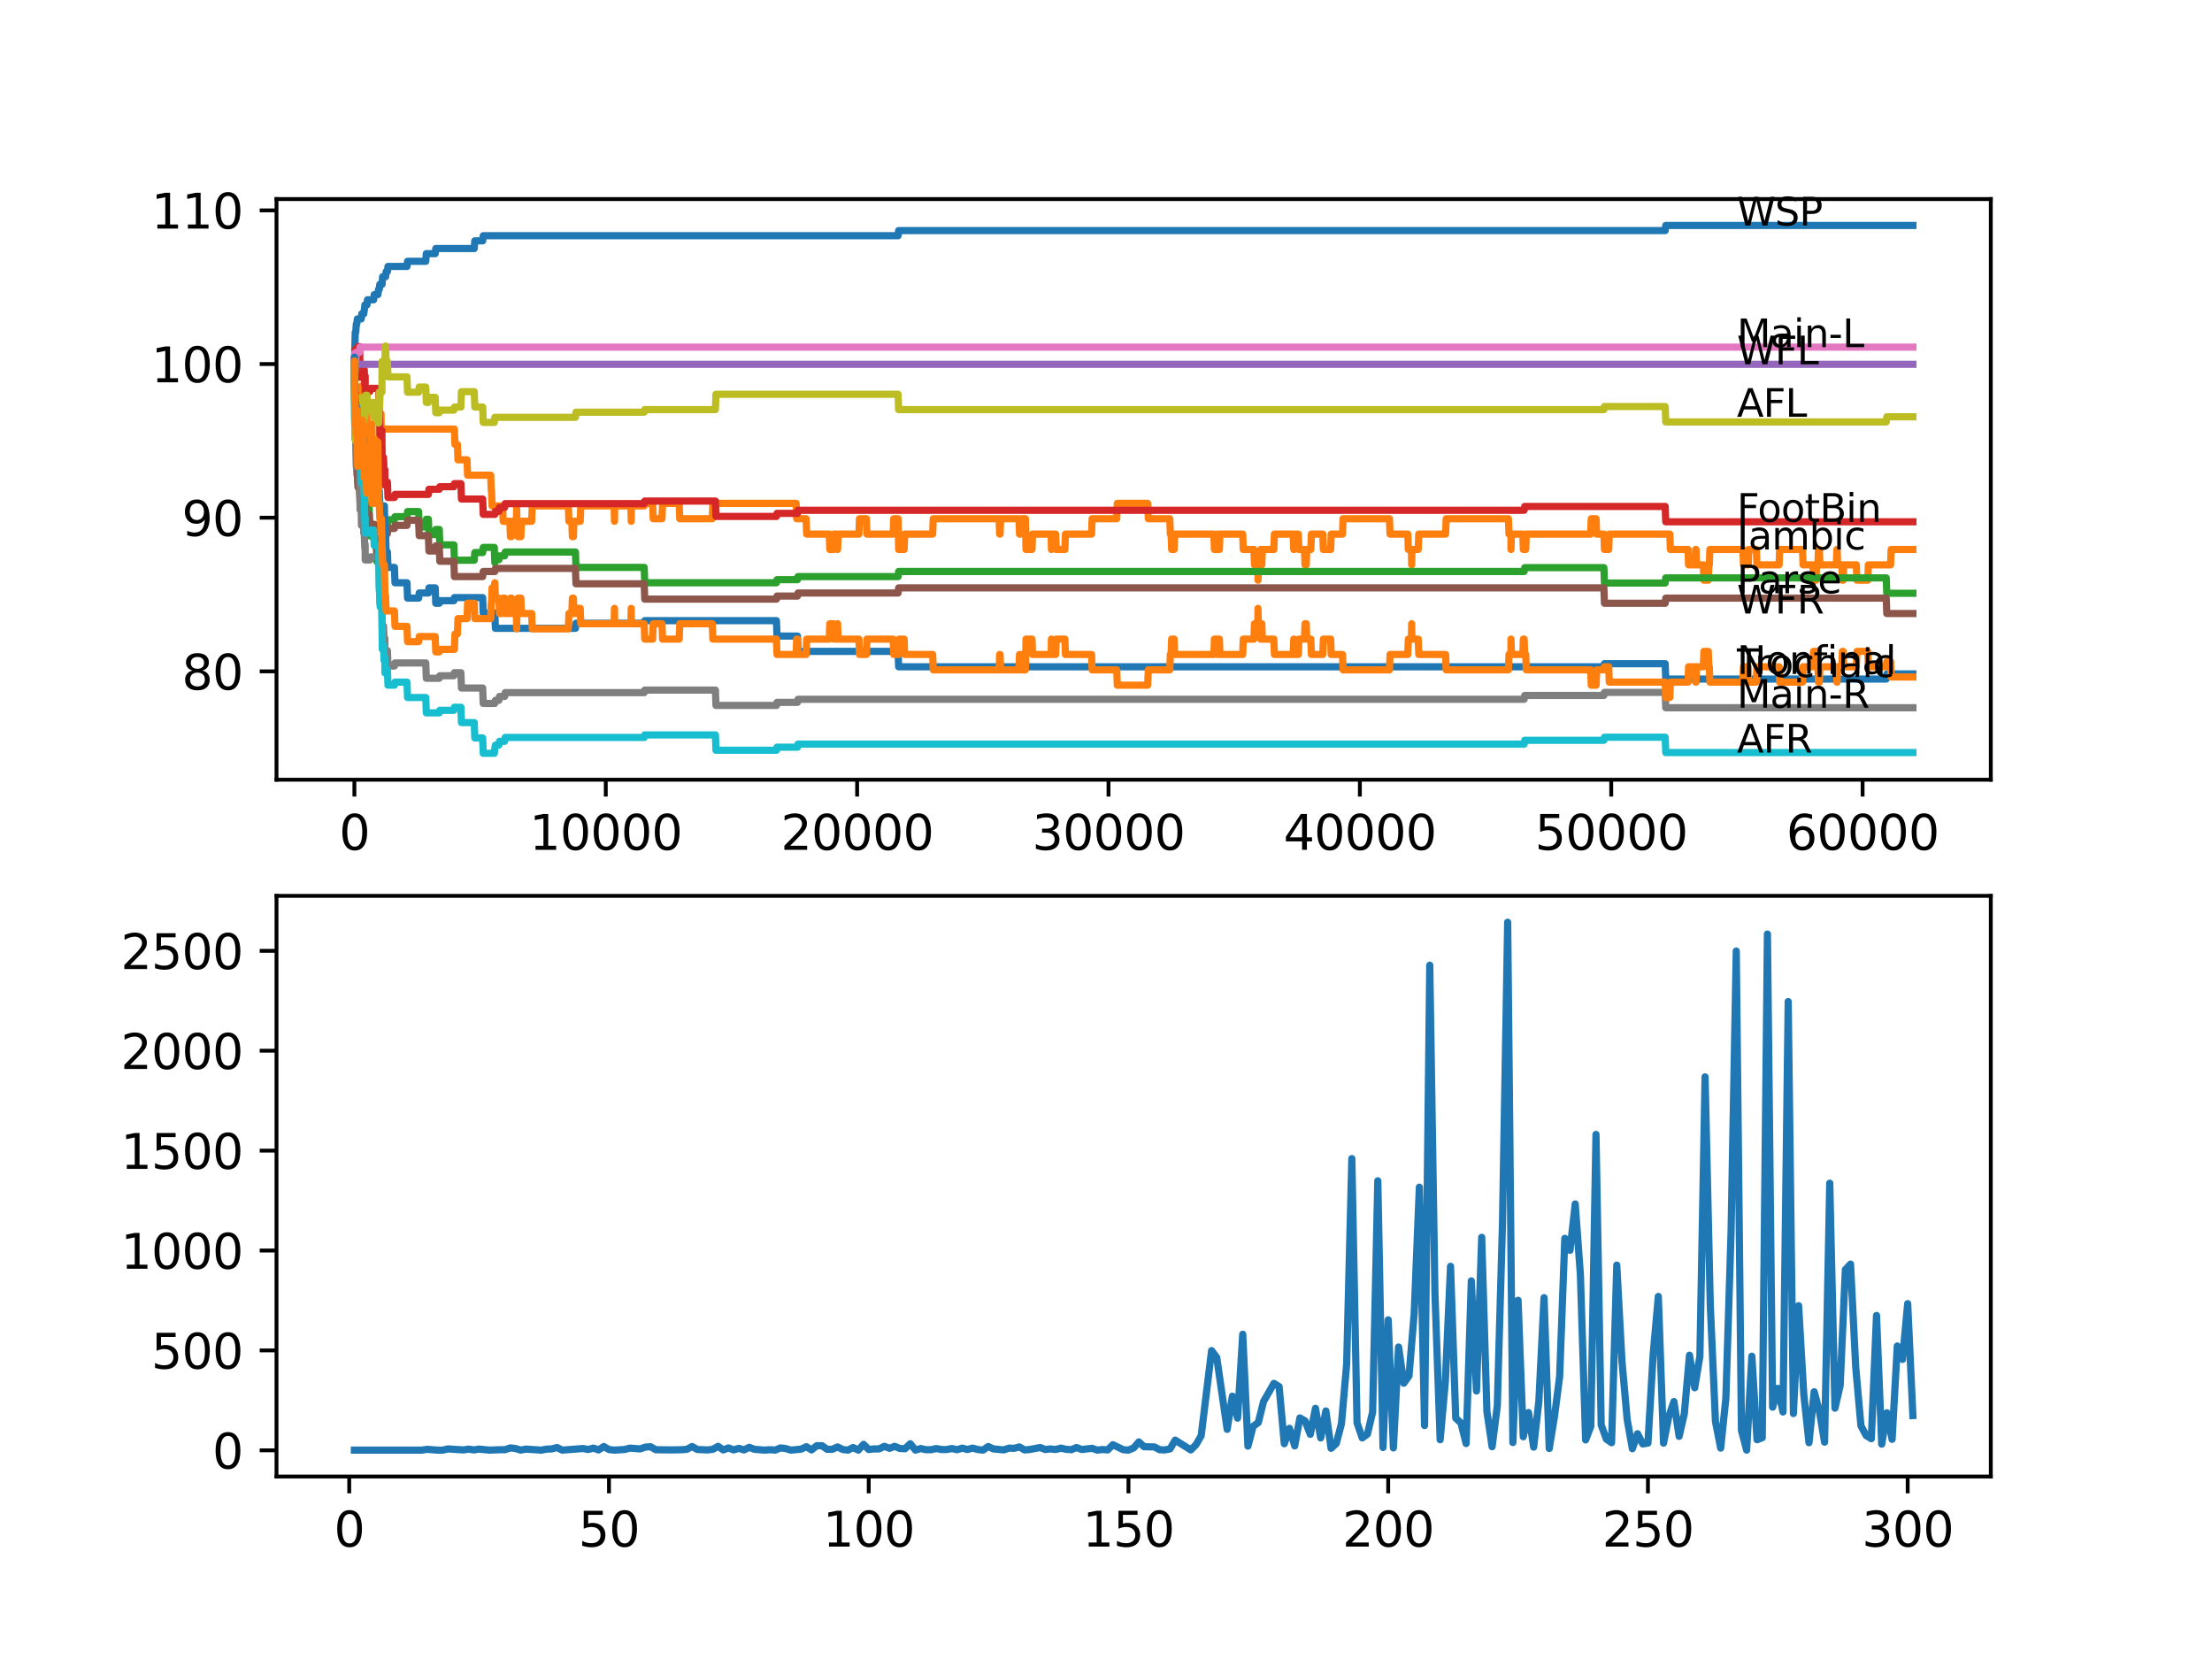 <?xml version="1.0" encoding="utf-8" standalone="no"?>
<!DOCTYPE svg PUBLIC "-//W3C//DTD SVG 1.1//EN"
  "http://www.w3.org/Graphics/SVG/1.1/DTD/svg11.dtd">
<svg xmlns:xlink="http://www.w3.org/1999/xlink" width="460.8pt" height="345.6pt" viewBox="0 0 460.8 345.6" xmlns="http://www.w3.org/2000/svg" version="1.1">
 <defs>
  <style type="text/css">*{stroke-linejoin: round; stroke-linecap: butt}</style>
 </defs>
 <g id="figure_1">
  <g id="patch_1">
   <path d="M 0 345.6 
L 460.8 345.6 
L 460.8 0 
L 0 0 
z
" style="fill: #ffffff"/>
  </g>
  <g id="axes_1">
   <g id="patch_2">
    <path d="M 57.6 162.432 
L 414.72 162.432 
L 414.72 41.472 
L 57.6 41.472 
z
" style="fill: #ffffff"/>
   </g>
   <g id="matplotlib.axis_1">
    <g id="xtick_1">
     <g id="line2d_1">
      <defs>
       <path id="m374e8b3b5e" d="M 0 0 
L 0 3.5 
" style="stroke: #000000; stroke-width: 0.8"/>
      </defs>
      <g>
       <use xlink:href="#m374e8b3b5e" x="73.827" y="162.432" style="stroke: #000000; stroke-width: 0.8"/>
      </g>
     </g>
     <g id="text_1">
      <!-- 0 -->
      <g transform="translate(70.646 177.03)scale(0.1 -0.1)">
       <defs>
        <path id="DejaVuSans-30" d="M 2034 4250 
Q 1547 4250 1301 3770 
Q 1056 3291 1056 2328 
Q 1056 1369 1301 889 
Q 1547 409 2034 409 
Q 2525 409 2770 889 
Q 3016 1369 3016 2328 
Q 3016 3291 2770 3770 
Q 2525 4250 2034 4250 
z
M 2034 4750 
Q 2819 4750 3233 4129 
Q 3647 3509 3647 2328 
Q 3647 1150 3233 529 
Q 2819 -91 2034 -91 
Q 1250 -91 836 529 
Q 422 1150 422 2328 
Q 422 3509 836 4129 
Q 1250 4750 2034 4750 
z
" transform="scale(0.016)"/>
       </defs>
       <use xlink:href="#DejaVuSans-30"/>
      </g>
     </g>
    </g>
    <g id="xtick_2">
     <g id="line2d_2">
      <g>
       <use xlink:href="#m374e8b3b5e" x="126.192" y="162.432" style="stroke: #000000; stroke-width: 0.8"/>
      </g>
     </g>
     <g id="text_2">
      <!-- 10000 -->
      <g transform="translate(110.286 177.03)scale(0.1 -0.1)">
       <defs>
        <path id="DejaVuSans-31" d="M 794 531 
L 1825 531 
L 1825 4091 
L 703 3866 
L 703 4441 
L 1819 4666 
L 2450 4666 
L 2450 531 
L 3481 531 
L 3481 0 
L 794 0 
L 794 531 
z
" transform="scale(0.016)"/>
       </defs>
       <use xlink:href="#DejaVuSans-31"/>
       <use xlink:href="#DejaVuSans-30" x="63.623"/>
       <use xlink:href="#DejaVuSans-30" x="127.246"/>
       <use xlink:href="#DejaVuSans-30" x="190.869"/>
       <use xlink:href="#DejaVuSans-30" x="254.492"/>
      </g>
     </g>
    </g>
    <g id="xtick_3">
     <g id="line2d_3">
      <g>
       <use xlink:href="#m374e8b3b5e" x="178.556" y="162.432" style="stroke: #000000; stroke-width: 0.8"/>
      </g>
     </g>
     <g id="text_3">
      <!-- 20000 -->
      <g transform="translate(162.65 177.03)scale(0.1 -0.1)">
       <defs>
        <path id="DejaVuSans-32" d="M 1228 531 
L 3431 531 
L 3431 0 
L 469 0 
L 469 531 
Q 828 903 1448 1529 
Q 2069 2156 2228 2338 
Q 2531 2678 2651 2914 
Q 2772 3150 2772 3378 
Q 2772 3750 2511 3984 
Q 2250 4219 1831 4219 
Q 1534 4219 1204 4116 
Q 875 4013 500 3803 
L 500 4441 
Q 881 4594 1212 4672 
Q 1544 4750 1819 4750 
Q 2544 4750 2975 4387 
Q 3406 4025 3406 3419 
Q 3406 3131 3298 2873 
Q 3191 2616 2906 2266 
Q 2828 2175 2409 1742 
Q 1991 1309 1228 531 
z
" transform="scale(0.016)"/>
       </defs>
       <use xlink:href="#DejaVuSans-32"/>
       <use xlink:href="#DejaVuSans-30" x="63.623"/>
       <use xlink:href="#DejaVuSans-30" x="127.246"/>
       <use xlink:href="#DejaVuSans-30" x="190.869"/>
       <use xlink:href="#DejaVuSans-30" x="254.492"/>
      </g>
     </g>
    </g>
    <g id="xtick_4">
     <g id="line2d_4">
      <g>
       <use xlink:href="#m374e8b3b5e" x="230.921" y="162.432" style="stroke: #000000; stroke-width: 0.8"/>
      </g>
     </g>
     <g id="text_4">
      <!-- 30000 -->
      <g transform="translate(215.015 177.03)scale(0.1 -0.1)">
       <defs>
        <path id="DejaVuSans-33" d="M 2597 2516 
Q 3050 2419 3304 2112 
Q 3559 1806 3559 1356 
Q 3559 666 3084 287 
Q 2609 -91 1734 -91 
Q 1441 -91 1130 -33 
Q 819 25 488 141 
L 488 750 
Q 750 597 1062 519 
Q 1375 441 1716 441 
Q 2309 441 2620 675 
Q 2931 909 2931 1356 
Q 2931 1769 2642 2001 
Q 2353 2234 1838 2234 
L 1294 2234 
L 1294 2753 
L 1863 2753 
Q 2328 2753 2575 2939 
Q 2822 3125 2822 3475 
Q 2822 3834 2567 4026 
Q 2313 4219 1838 4219 
Q 1578 4219 1281 4162 
Q 984 4106 628 3988 
L 628 4550 
Q 988 4650 1302 4700 
Q 1616 4750 1894 4750 
Q 2613 4750 3031 4423 
Q 3450 4097 3450 3541 
Q 3450 3153 3228 2886 
Q 3006 2619 2597 2516 
z
" transform="scale(0.016)"/>
       </defs>
       <use xlink:href="#DejaVuSans-33"/>
       <use xlink:href="#DejaVuSans-30" x="63.623"/>
       <use xlink:href="#DejaVuSans-30" x="127.246"/>
       <use xlink:href="#DejaVuSans-30" x="190.869"/>
       <use xlink:href="#DejaVuSans-30" x="254.492"/>
      </g>
     </g>
    </g>
    <g id="xtick_5">
     <g id="line2d_5">
      <g>
       <use xlink:href="#m374e8b3b5e" x="283.285" y="162.432" style="stroke: #000000; stroke-width: 0.8"/>
      </g>
     </g>
     <g id="text_5">
      <!-- 40000 -->
      <g transform="translate(267.379 177.03)scale(0.1 -0.1)">
       <defs>
        <path id="DejaVuSans-34" d="M 2419 4116 
L 825 1625 
L 2419 1625 
L 2419 4116 
z
M 2253 4666 
L 3047 4666 
L 3047 1625 
L 3713 1625 
L 3713 1100 
L 3047 1100 
L 3047 0 
L 2419 0 
L 2419 1100 
L 313 1100 
L 313 1709 
L 2253 4666 
z
" transform="scale(0.016)"/>
       </defs>
       <use xlink:href="#DejaVuSans-34"/>
       <use xlink:href="#DejaVuSans-30" x="63.623"/>
       <use xlink:href="#DejaVuSans-30" x="127.246"/>
       <use xlink:href="#DejaVuSans-30" x="190.869"/>
       <use xlink:href="#DejaVuSans-30" x="254.492"/>
      </g>
     </g>
    </g>
    <g id="xtick_6">
     <g id="line2d_6">
      <g>
       <use xlink:href="#m374e8b3b5e" x="335.65" y="162.432" style="stroke: #000000; stroke-width: 0.8"/>
      </g>
     </g>
     <g id="text_6">
      <!-- 50000 -->
      <g transform="translate(319.744 177.03)scale(0.1 -0.1)">
       <defs>
        <path id="DejaVuSans-35" d="M 691 4666 
L 3169 4666 
L 3169 4134 
L 1269 4134 
L 1269 2991 
Q 1406 3038 1543 3061 
Q 1681 3084 1819 3084 
Q 2600 3084 3056 2656 
Q 3513 2228 3513 1497 
Q 3513 744 3044 326 
Q 2575 -91 1722 -91 
Q 1428 -91 1123 -41 
Q 819 9 494 109 
L 494 744 
Q 775 591 1075 516 
Q 1375 441 1709 441 
Q 2250 441 2565 725 
Q 2881 1009 2881 1497 
Q 2881 1984 2565 2268 
Q 2250 2553 1709 2553 
Q 1456 2553 1204 2497 
Q 953 2441 691 2322 
L 691 4666 
z
" transform="scale(0.016)"/>
       </defs>
       <use xlink:href="#DejaVuSans-35"/>
       <use xlink:href="#DejaVuSans-30" x="63.623"/>
       <use xlink:href="#DejaVuSans-30" x="127.246"/>
       <use xlink:href="#DejaVuSans-30" x="190.869"/>
       <use xlink:href="#DejaVuSans-30" x="254.492"/>
      </g>
     </g>
    </g>
    <g id="xtick_7">
     <g id="line2d_7">
      <g>
       <use xlink:href="#m374e8b3b5e" x="388.014" y="162.432" style="stroke: #000000; stroke-width: 0.8"/>
      </g>
     </g>
     <g id="text_7">
      <!-- 60000 -->
      <g transform="translate(372.108 177.03)scale(0.1 -0.1)">
       <defs>
        <path id="DejaVuSans-36" d="M 2113 2584 
Q 1688 2584 1439 2293 
Q 1191 2003 1191 1497 
Q 1191 994 1439 701 
Q 1688 409 2113 409 
Q 2538 409 2786 701 
Q 3034 994 3034 1497 
Q 3034 2003 2786 2293 
Q 2538 2584 2113 2584 
z
M 3366 4563 
L 3366 3988 
Q 3128 4100 2886 4159 
Q 2644 4219 2406 4219 
Q 1781 4219 1451 3797 
Q 1122 3375 1075 2522 
Q 1259 2794 1537 2939 
Q 1816 3084 2150 3084 
Q 2853 3084 3261 2657 
Q 3669 2231 3669 1497 
Q 3669 778 3244 343 
Q 2819 -91 2113 -91 
Q 1303 -91 875 529 
Q 447 1150 447 2328 
Q 447 3434 972 4092 
Q 1497 4750 2381 4750 
Q 2619 4750 2861 4703 
Q 3103 4656 3366 4563 
z
" transform="scale(0.016)"/>
       </defs>
       <use xlink:href="#DejaVuSans-36"/>
       <use xlink:href="#DejaVuSans-30" x="63.623"/>
       <use xlink:href="#DejaVuSans-30" x="127.246"/>
       <use xlink:href="#DejaVuSans-30" x="190.869"/>
       <use xlink:href="#DejaVuSans-30" x="254.492"/>
      </g>
     </g>
    </g>
   </g>
   <g id="matplotlib.axis_2">
    <g id="ytick_1">
     <g id="line2d_8">
      <defs>
       <path id="me8891800af" d="M 0 0 
L -3.5 0 
" style="stroke: #000000; stroke-width: 0.8"/>
      </defs>
      <g>
       <use xlink:href="#me8891800af" x="57.6" y="139.86" style="stroke: #000000; stroke-width: 0.8"/>
      </g>
     </g>
     <g id="text_8">
      <!-- 80 -->
      <g transform="translate(37.875 143.66)scale(0.1 -0.1)">
       <defs>
        <path id="DejaVuSans-38" d="M 2034 2216 
Q 1584 2216 1326 1975 
Q 1069 1734 1069 1313 
Q 1069 891 1326 650 
Q 1584 409 2034 409 
Q 2484 409 2743 651 
Q 3003 894 3003 1313 
Q 3003 1734 2745 1975 
Q 2488 2216 2034 2216 
z
M 1403 2484 
Q 997 2584 770 2862 
Q 544 3141 544 3541 
Q 544 4100 942 4425 
Q 1341 4750 2034 4750 
Q 2731 4750 3128 4425 
Q 3525 4100 3525 3541 
Q 3525 3141 3298 2862 
Q 3072 2584 2669 2484 
Q 3125 2378 3379 2068 
Q 3634 1759 3634 1313 
Q 3634 634 3220 271 
Q 2806 -91 2034 -91 
Q 1263 -91 848 271 
Q 434 634 434 1313 
Q 434 1759 690 2068 
Q 947 2378 1403 2484 
z
M 1172 3481 
Q 1172 3119 1398 2916 
Q 1625 2713 2034 2713 
Q 2441 2713 2670 2916 
Q 2900 3119 2900 3481 
Q 2900 3844 2670 4047 
Q 2441 4250 2034 4250 
Q 1625 4250 1398 4047 
Q 1172 3844 1172 3481 
z
" transform="scale(0.016)"/>
       </defs>
       <use xlink:href="#DejaVuSans-38"/>
       <use xlink:href="#DejaVuSans-30" x="63.623"/>
      </g>
     </g>
    </g>
    <g id="ytick_2">
     <g id="line2d_9">
      <g>
       <use xlink:href="#me8891800af" x="57.6" y="107.848" style="stroke: #000000; stroke-width: 0.8"/>
      </g>
     </g>
     <g id="text_9">
      <!-- 90 -->
      <g transform="translate(37.875 111.647)scale(0.1 -0.1)">
       <defs>
        <path id="DejaVuSans-39" d="M 703 97 
L 703 672 
Q 941 559 1184 500 
Q 1428 441 1663 441 
Q 2288 441 2617 861 
Q 2947 1281 2994 2138 
Q 2813 1869 2534 1725 
Q 2256 1581 1919 1581 
Q 1219 1581 811 2004 
Q 403 2428 403 3163 
Q 403 3881 828 4315 
Q 1253 4750 1959 4750 
Q 2769 4750 3195 4129 
Q 3622 3509 3622 2328 
Q 3622 1225 3098 567 
Q 2575 -91 1691 -91 
Q 1453 -91 1209 -44 
Q 966 3 703 97 
z
M 1959 2075 
Q 2384 2075 2632 2365 
Q 2881 2656 2881 3163 
Q 2881 3666 2632 3958 
Q 2384 4250 1959 4250 
Q 1534 4250 1286 3958 
Q 1038 3666 1038 3163 
Q 1038 2656 1286 2365 
Q 1534 2075 1959 2075 
z
" transform="scale(0.016)"/>
       </defs>
       <use xlink:href="#DejaVuSans-39"/>
       <use xlink:href="#DejaVuSans-30" x="63.623"/>
      </g>
     </g>
    </g>
    <g id="ytick_3">
     <g id="line2d_10">
      <g>
       <use xlink:href="#me8891800af" x="57.6" y="75.835" style="stroke: #000000; stroke-width: 0.8"/>
      </g>
     </g>
     <g id="text_10">
      <!-- 100 -->
      <g transform="translate(31.512 79.634)scale(0.1 -0.1)">
       <use xlink:href="#DejaVuSans-31"/>
       <use xlink:href="#DejaVuSans-30" x="63.623"/>
       <use xlink:href="#DejaVuSans-30" x="127.246"/>
      </g>
     </g>
    </g>
    <g id="ytick_4">
     <g id="line2d_11">
      <g>
       <use xlink:href="#me8891800af" x="57.6" y="43.822" style="stroke: #000000; stroke-width: 0.8"/>
      </g>
     </g>
     <g id="text_11">
      <!-- 110 -->
      <g transform="translate(31.512 47.621)scale(0.1 -0.1)">
       <use xlink:href="#DejaVuSans-31"/>
       <use xlink:href="#DejaVuSans-31" x="63.623"/>
       <use xlink:href="#DejaVuSans-30" x="127.246"/>
      </g>
     </g>
    </g>
   </g>
   <g id="line2d_12">
    <path d="M 73.833 75.835 
L 73.838 75.835 
L 74 69.219 
L 74.11 69.219 
L 74.225 67.512 
L 74.325 67.512 
L 74.44 66.445 
L 75.247 66.445 
L 75.362 65.377 
L 75.765 65.377 
L 75.88 64.577 
L 75.901 64.577 
L 76.016 63.51 
L 76.446 63.51 
L 76.561 62.443 
L 77.839 62.443 
L 77.954 61.376 
L 78.724 61.376 
L 78.839 60.309 
L 79.001 60.309 
L 79.116 59.242 
L 79.593 59.242 
L 79.708 57.641 
L 80.326 57.641 
L 80.441 56.574 
L 80.708 56.574 
L 80.823 55.507 
L 84.782 55.507 
L 84.897 54.44 
L 88.694 54.44 
L 88.809 52.839 
L 90.663 52.839 
L 90.778 51.772 
L 98.795 51.772 
L 98.91 50.171 
L 100.549 50.171 
L 100.664 49.104 
L 187.087 49.104 
L 187.202 48.037 
L 346.887 48.037 
L 347.003 46.97 
L 398.487 46.97 
L 398.487 46.97 
" clip-path="url(#p6884832797)" style="fill: none; stroke: #1f77b4; stroke-width: 1.5; stroke-linecap: square"/>
   </g>
   <g id="line2d_13">
    <path d="M 73.833 75.835 
L 73.838 75.035 
L 73.848 81.437 
L 73.917 79.997 
L 73.922 79.997 
L 74.042 86.399 
L 74.058 86.399 
L 74.1 82.131 
L 74.147 88.533 
L 74.157 88.533 
L 74.163 88.533 
L 74.199 87.893 
L 74.173 91.094 
L 74.252 91.094 
L 74.278 91.094 
L 74.393 87.893 
L 74.414 87.893 
L 74.534 81.491 
L 74.561 81.491 
L 74.681 91.094 
L 74.801 84.692 
L 74.87 84.692 
L 74.89 87.893 
L 74.901 83.625 
L 74.974 83.625 
L 74.99 83.625 
L 75.105 86.826 
L 75.152 86.826 
L 75.273 80.423 
L 75.315 90.027 
L 75.388 83.625 
L 75.44 83.625 
L 75.487 93.229 
L 75.556 86.826 
L 75.618 86.826 
L 75.702 90.027 
L 75.728 86.826 
L 75.844 86.826 
L 75.906 85.759 
L 75.875 88.96 
L 75.943 88.96 
L 75.969 88.96 
L 76.022 92.161 
L 76.079 88.96 
L 76.168 88.96 
L 76.179 92.161 
L 76.278 88.96 
L 76.299 88.96 
L 76.414 85.759 
L 76.42 85.759 
L 76.54 92.161 
L 76.561 92.161 
L 76.587 98.564 
L 76.676 95.363 
L 76.823 95.363 
L 76.844 98.564 
L 76.922 92.161 
L 76.927 92.161 
L 77.022 92.161 
L 77.074 95.363 
L 77.137 94.722 
L 77.179 94.722 
L 77.268 101.125 
L 77.294 97.924 
L 77.441 97.924 
L 77.509 88.32 
L 77.556 94.722 
L 77.572 94.722 
L 77.687 97.924 
L 77.734 97.924 
L 77.755 101.125 
L 77.818 94.722 
L 77.833 94.722 
L 77.938 91.521 
L 77.943 94.722 
L 77.975 94.722 
L 78.064 97.924 
L 78.085 96.857 
L 78.116 96.857 
L 78.205 100.058 
L 78.221 93.655 
L 78.237 93.655 
L 78.284 96.857 
L 78.347 93.655 
L 78.357 93.655 
L 78.378 96.857 
L 78.42 92.588 
L 78.467 95.79 
L 78.493 95.79 
L 78.519 92.588 
L 78.54 98.991 
L 78.598 98.991 
L 78.608 98.991 
L 78.629 95.79 
L 78.671 102.192 
L 78.713 102.192 
L 78.718 102.192 
L 78.844 92.588 
L 79.006 92.588 
L 79.122 89.387 
L 79.289 89.387 
L 79.383 86.186 
L 79.399 89.387 
L 94.658 89.387 
L 94.773 92.588 
L 95.286 92.588 
L 95.402 95.79 
L 97.292 95.79 
L 97.407 98.991 
L 102.22 98.991 
L 102.335 102.192 
L 102.392 102.192 
L 102.508 105.393 
L 104.702 105.393 
L 104.817 108.595 
L 106.22 108.595 
L 106.335 111.796 
L 106.545 111.796 
L 106.66 108.595 
L 107.576 108.595 
L 107.629 105.393 
L 107.686 108.595 
L 107.807 108.595 
L 107.922 111.796 
L 108.503 111.796 
L 108.618 108.595 
L 110.755 108.595 
L 110.87 105.393 
L 118.4 105.393 
L 118.515 108.595 
L 119.123 108.595 
L 119.238 111.796 
L 119.447 111.796 
L 119.563 108.595 
L 120.872 108.595 
L 120.987 105.393 
L 127.936 105.393 
L 128.009 108.595 
L 128.046 105.393 
L 131.428 105.393 
L 131.491 108.595 
L 131.538 105.393 
L 134.199 105.393 
L 134.314 104.86 
L 135.958 104.86 
L 136.073 108.061 
L 137.906 108.061 
L 138.021 104.86 
L 141.488 104.86 
L 141.603 108.061 
L 148.384 108.061 
L 148.499 104.86 
L 165.848 104.86 
L 165.963 108.061 
L 167.926 108.061 
L 168.042 111.262 
L 172.749 111.262 
L 172.864 114.464 
L 173.592 114.464 
L 173.708 111.262 
L 174.31 111.262 
L 174.425 114.464 
L 174.488 114.464 
L 174.603 111.262 
L 178.928 111.262 
L 179.043 108.061 
L 180.483 108.061 
L 180.599 111.262 
L 186.066 111.262 
L 186.181 108.061 
L 187.087 108.061 
L 187.207 114.464 
L 188.343 114.464 
L 188.459 111.262 
L 194.292 111.262 
L 194.407 108.061 
L 208.132 108.061 
L 208.247 111.262 
L 208.336 111.262 
L 208.451 108.061 
L 212.269 108.061 
L 212.384 111.262 
L 212.625 111.262 
L 212.74 108.061 
L 213.614 108.061 
L 213.735 114.464 
L 214.981 114.464 
L 215.096 111.262 
L 218.982 111.262 
L 219.029 114.464 
L 219.092 111.262 
L 219.909 111.262 
L 220.024 114.464 
L 221.836 114.464 
L 221.951 111.262 
L 227.392 111.262 
L 227.507 108.061 
L 232.633 108.061 
L 232.748 104.86 
L 239.09 104.86 
L 239.205 108.061 
L 243.687 108.061 
L 243.803 111.262 
L 243.96 111.262 
L 244.075 114.464 
L 244.588 114.464 
L 244.703 111.262 
L 252.867 111.262 
L 252.982 114.464 
L 253.532 114.464 
L 253.647 111.262 
L 253.825 111.262 
L 253.94 114.464 
L 254.024 114.464 
L 254.139 111.262 
L 258.878 111.262 
L 258.994 114.464 
L 261.214 114.464 
L 261.329 117.665 
L 262.025 117.665 
L 262.067 120.866 
L 262.135 117.665 
L 262.502 117.665 
L 262.617 114.464 
L 262.67 114.464 
L 262.785 117.665 
L 262.858 117.665 
L 262.973 114.464 
L 265.366 114.464 
L 265.481 111.262 
L 269.398 111.262 
L 269.514 114.464 
L 269.587 114.464 
L 269.702 111.262 
L 270.467 111.262 
L 270.582 114.464 
L 271.744 114.464 
L 271.859 117.665 
L 272.111 117.665 
L 272.226 114.464 
L 273.069 114.464 
L 273.184 111.262 
L 275.562 111.262 
L 275.677 114.464 
L 277.201 114.464 
L 277.316 111.262 
L 279.667 111.262 
L 279.782 108.061 
L 289.454 108.061 
L 289.569 111.262 
L 293.266 111.262 
L 293.381 114.464 
L 294.02 114.464 
L 294.078 117.665 
L 294.13 114.464 
L 295.439 114.464 
L 295.554 111.262 
L 301.147 111.262 
L 301.262 108.061 
L 314.233 108.061 
L 314.348 111.262 
L 314.756 111.262 
L 314.762 114.464 
L 314.866 111.262 
L 317.228 111.262 
L 317.343 114.464 
L 317.835 114.464 
L 317.951 111.262 
L 331.366 111.262 
L 331.482 108.061 
L 332.498 108.061 
L 332.613 111.262 
L 334.121 111.262 
L 334.236 114.464 
L 335.126 114.464 
L 335.241 111.262 
L 347.851 111.262 
L 347.966 114.464 
L 351.642 114.464 
L 351.757 117.665 
L 353.108 117.665 
L 353.223 114.464 
L 353.307 114.464 
L 353.422 117.665 
L 354.841 117.665 
L 354.957 120.866 
L 355.868 120.866 
L 355.983 117.665 
L 356.083 117.665 
L 356.198 114.464 
L 363.084 114.464 
L 363.199 117.665 
L 364.189 117.665 
L 364.304 114.464 
L 365.885 114.464 
L 366 117.665 
L 370.619 117.665 
L 370.734 114.464 
L 375.499 114.464 
L 375.614 117.665 
L 377.672 117.665 
L 377.788 120.866 
L 378.316 120.866 
L 378.432 117.665 
L 378.704 117.665 
L 378.819 114.464 
L 379.008 114.464 
L 379.123 117.665 
L 382.542 117.665 
L 382.657 114.464 
L 382.705 114.464 
L 382.82 117.665 
L 383.689 117.665 
L 383.804 120.866 
L 383.977 120.866 
L 384.092 117.665 
L 386.711 117.665 
L 386.826 120.866 
L 389.093 120.866 
L 389.208 117.665 
L 393.848 117.665 
L 393.963 114.464 
L 398.487 114.464 
L 398.487 114.464 
" clip-path="url(#p6884832797)" style="fill: none; stroke: #ff7f0e; stroke-width: 1.5; stroke-linecap: square"/>
   </g>
   <g id="line2d_14">
    <path d="M 73.833 75.835 
L 73.901 88.533 
L 73.958 85.759 
L 73.964 85.759 
L 74.011 85.119 
L 74.016 88.32 
L 74.053 88.32 
L 74.058 88.32 
L 74.173 92.588 
L 74.215 92.588 
L 74.325 95.79 
L 74.362 94.722 
L 74.367 97.924 
L 74.424 97.283 
L 74.451 97.283 
L 74.566 100.485 
L 74.896 100.485 
L 75.011 103.686 
L 75.247 103.686 
L 75.362 102.619 
L 75.765 102.619 
L 75.844 101.819 
L 75.849 105.02 
L 75.859 105.02 
L 75.901 105.02 
L 76.016 103.953 
L 76.043 103.152 
L 76.048 106.354 
L 76.111 106.354 
L 76.446 106.354 
L 76.561 105.287 
L 76.88 105.287 
L 76.996 108.488 
L 77.074 108.488 
L 77.189 111.689 
L 77.839 111.689 
L 77.954 110.622 
L 78.064 110.622 
L 78.179 113.823 
L 78.415 113.823 
L 78.53 117.025 
L 78.724 117.025 
L 78.839 115.958 
L 79.001 115.958 
L 79.116 114.89 
L 79.478 114.89 
L 79.603 112.49 
L 79.629 112.49 
L 79.745 111.689 
L 80.075 111.689 
L 80.195 110.409 
L 80.326 110.409 
L 80.441 109.342 
L 80.708 109.342 
L 80.823 108.275 
L 82.169 108.275 
L 82.284 107.634 
L 84.782 107.634 
L 84.897 106.567 
L 87.212 106.567 
L 87.327 109.768 
L 88.694 109.768 
L 88.809 108.168 
L 89.244 108.168 
L 89.359 111.369 
L 90.663 111.369 
L 90.778 110.302 
L 91.506 110.302 
L 91.621 113.503 
L 94.548 113.503 
L 94.663 116.705 
L 98.795 116.705 
L 98.91 115.104 
L 100.549 115.104 
L 100.664 114.037 
L 102.968 114.037 
L 103.084 117.238 
L 103.199 116.598 
L 103.932 116.598 
L 104.047 115.797 
L 105.121 115.797 
L 105.236 114.997 
L 119.872 114.997 
L 119.987 118.198 
L 134.199 118.198 
L 134.314 121.4 
L 161.747 121.4 
L 161.863 120.759 
L 166.125 120.759 
L 166.24 120.119 
L 187.087 120.119 
L 187.202 119.052 
L 317.506 119.052 
L 317.621 118.252 
L 334.121 118.252 
L 334.236 121.453 
L 346.887 121.453 
L 347.003 120.386 
L 392.937 120.386 
L 393.052 123.587 
L 398.487 123.587 
L 398.487 123.587 
" clip-path="url(#p6884832797)" style="fill: none; stroke: #2ca02c; stroke-width: 1.5; stroke-linecap: square"/>
   </g>
   <g id="line2d_15">
    <path d="M 73.833 75.835 
L 73.843 75.835 
L 73.974 72.847 
L 74.419 72.847 
L 74.534 72.207 
L 74.911 72.207 
L 75.032 78.609 
L 75.299 78.609 
L 75.414 77.809 
L 75.755 77.809 
L 75.87 77.009 
L 75.88 77.009 
L 75.995 80.21 
L 76.016 80.21 
L 76.074 78.343 
L 76.079 81.544 
L 76.116 81.544 
L 77.074 81.544 
L 77.189 80.904 
L 78.902 80.904 
L 79.022 87.306 
L 79.069 87.306 
L 79.184 90.507 
L 79.478 90.507 
L 79.567 89.707 
L 79.572 92.908 
L 79.582 92.908 
L 79.629 96.11 
L 79.692 95.309 
L 79.897 95.309 
L 80.012 98.511 
L 80.075 98.511 
L 80.169 97.87 
L 80.179 101.072 
L 80.284 100.431 
L 80.708 100.431 
L 80.823 103.633 
L 82.169 103.633 
L 82.284 102.992 
L 89.244 102.992 
L 89.359 101.925 
L 91.506 101.925 
L 91.621 101.392 
L 94.548 101.392 
L 94.663 100.752 
L 96.014 100.752 
L 96.13 103.953 
L 100.549 103.953 
L 100.664 107.154 
L 103.084 107.154 
L 103.199 106.514 
L 103.932 106.514 
L 104.047 105.713 
L 105.121 105.713 
L 105.236 104.913 
L 134.199 104.913 
L 134.314 104.38 
L 149.033 104.38 
L 149.149 107.581 
L 161.747 107.581 
L 161.863 106.941 
L 166.125 106.941 
L 166.24 106.3 
L 317.506 106.3 
L 317.621 105.5 
L 346.887 105.5 
L 347.003 108.701 
L 398.487 108.701 
L 398.487 108.701 
" clip-path="url(#p6884832797)" style="fill: none; stroke: #d62728; stroke-width: 1.5; stroke-linecap: square"/>
   </g>
   <g id="line2d_16">
    <path d="M 73.833 75.835 
L 73.838 75.835 
L 73.896 74.394 
L 73.901 77.596 
L 73.932 77.596 
L 73.964 77.596 
L 74.079 76.955 
L 74.1 76.955 
L 74.215 75.888 
L 398.487 75.888 
L 398.487 75.888 
" clip-path="url(#p6884832797)" style="fill: none; stroke: #9467bd; stroke-width: 1.5; stroke-linecap: square"/>
   </g>
   <g id="line2d_17">
    <path d="M 73.833 75.835 
L 73.901 83.571 
L 73.953 81.864 
L 74.011 81.864 
L 74.11 88.267 
L 74.126 87.199 
L 74.163 87.199 
L 74.288 96.803 
L 74.325 96.803 
L 74.362 95.736 
L 74.367 98.937 
L 74.424 98.297 
L 74.451 98.297 
L 74.566 101.498 
L 74.896 101.498 
L 75.011 104.7 
L 75.247 104.7 
L 75.362 103.633 
L 75.765 103.633 
L 75.844 102.832 
L 75.849 106.034 
L 75.859 106.034 
L 75.901 106.034 
L 76.016 104.967 
L 76.043 104.967 
L 76.158 108.168 
L 76.446 108.168 
L 76.561 107.101 
L 76.88 107.101 
L 76.996 110.302 
L 77.839 110.302 
L 77.954 109.235 
L 78.064 109.235 
L 78.179 112.436 
L 78.415 112.436 
L 78.53 115.637 
L 78.724 115.637 
L 78.839 114.57 
L 79.001 114.57 
L 79.116 113.503 
L 80.075 113.503 
L 80.195 112.223 
L 80.326 112.223 
L 80.441 111.156 
L 80.708 111.156 
L 80.823 110.089 
L 82.169 110.089 
L 82.284 109.448 
L 84.782 109.448 
L 84.897 108.381 
L 87.212 108.381 
L 87.327 111.582 
L 89.244 111.582 
L 89.359 114.784 
L 90.663 114.784 
L 90.778 113.717 
L 91.506 113.717 
L 91.621 116.918 
L 94.548 116.918 
L 94.663 120.119 
L 100.549 120.119 
L 100.664 119.052 
L 103.084 119.052 
L 103.199 118.412 
L 119.872 118.412 
L 119.987 121.613 
L 134.199 121.613 
L 134.314 124.814 
L 161.747 124.814 
L 161.863 124.174 
L 166.125 124.174 
L 166.24 123.534 
L 187.087 123.534 
L 187.202 122.467 
L 334.121 122.467 
L 334.236 125.668 
L 346.887 125.668 
L 347.003 124.601 
L 392.937 124.601 
L 393.052 127.802 
L 398.487 127.802 
L 398.487 127.802 
" clip-path="url(#p6884832797)" style="fill: none; stroke: #8c564b; stroke-width: 1.5; stroke-linecap: square"/>
   </g>
   <g id="line2d_18">
    <path d="M 73.833 75.835 
L 73.896 73.594 
L 73.901 76.795 
L 73.943 75.728 
L 73.964 75.728 
L 74.079 75.088 
L 74.1 75.088 
L 74.215 73.381 
L 74.896 73.381 
L 75.011 72.314 
L 398.487 72.314 
L 398.487 72.314 
" clip-path="url(#p6884832797)" style="fill: none; stroke: #e377c2; stroke-width: 1.5; stroke-linecap: square"/>
   </g>
   <g id="line2d_19">
    <path d="M 73.833 75.835 
L 73.969 91.521 
L 74.1 91.521 
L 74.22 97.283 
L 74.419 97.283 
L 74.534 96.643 
L 74.896 96.643 
L 75.021 106.247 
L 75.247 106.247 
L 75.299 109.448 
L 75.357 108.648 
L 75.755 108.648 
L 75.765 107.848 
L 75.77 111.049 
L 75.849 111.049 
L 75.88 111.049 
L 75.995 114.25 
L 76.016 114.25 
L 76.074 113.45 
L 76.079 116.651 
L 76.111 116.651 
L 77.074 116.651 
L 77.189 116.011 
L 78.902 116.011 
L 79.022 122.413 
L 79.069 122.413 
L 79.184 125.615 
L 79.478 125.615 
L 79.567 124.814 
L 79.572 128.016 
L 79.582 128.016 
L 79.629 131.217 
L 79.692 130.417 
L 79.897 130.417 
L 80.012 133.618 
L 80.075 133.618 
L 80.169 132.978 
L 80.179 136.179 
L 80.284 135.539 
L 80.708 135.539 
L 80.823 138.74 
L 82.169 138.74 
L 82.284 138.1 
L 88.694 138.1 
L 88.809 141.301 
L 91.506 141.301 
L 91.621 140.767 
L 94.548 140.767 
L 94.663 140.127 
L 96.014 140.127 
L 96.13 143.328 
L 100.549 143.328 
L 100.664 146.53 
L 103.084 146.53 
L 103.199 145.889 
L 103.932 145.889 
L 104.047 145.089 
L 105.121 145.089 
L 105.236 144.289 
L 134.199 144.289 
L 134.314 143.755 
L 149.033 143.755 
L 149.149 146.957 
L 161.747 146.957 
L 161.863 146.316 
L 166.125 146.316 
L 166.24 145.676 
L 317.506 145.676 
L 317.621 144.876 
L 334.121 144.876 
L 334.236 144.235 
L 346.887 144.235 
L 347.003 147.437 
L 398.487 147.437 
L 398.487 147.437 
" clip-path="url(#p6884832797)" style="fill: none; stroke: #7f7f7f; stroke-width: 1.5; stroke-linecap: square"/>
   </g>
   <g id="line2d_20">
    <path d="M 73.833 75.835 
L 73.838 75.035 
L 73.885 83.358 
L 73.896 81.224 
L 74.011 90.828 
L 74.016 89.76 
L 74.058 89.76 
L 74.11 88.693 
L 74.115 91.895 
L 74.168 89.654 
L 74.288 87.946 
L 74.325 87.946 
L 74.362 91.148 
L 74.435 90.347 
L 74.451 90.347 
L 74.566 89.28 
L 74.911 89.28 
L 75.032 82.878 
L 75.247 82.878 
L 75.299 86.079 
L 75.357 85.279 
L 75.755 85.279 
L 75.765 84.478 
L 75.77 87.68 
L 75.854 86.613 
L 75.88 86.613 
L 75.901 83.411 
L 75.99 86.613 
L 76.043 86.613 
L 76.173 82.344 
L 76.446 82.344 
L 76.561 85.545 
L 76.88 85.545 
L 76.996 84.478 
L 77.074 84.478 
L 77.189 83.838 
L 77.839 83.838 
L 77.954 87.039 
L 78.064 87.039 
L 78.179 85.972 
L 78.415 85.972 
L 78.53 84.905 
L 78.724 84.905 
L 78.839 88.107 
L 78.902 88.107 
L 79.001 81.704 
L 79.017 84.905 
L 79.069 84.905 
L 79.184 81.704 
L 79.567 81.704 
L 79.593 75.301 
L 79.682 78.503 
L 79.897 78.503 
L 80.012 75.301 
L 80.169 75.301 
L 80.284 72.1 
L 80.326 72.1 
L 80.441 75.301 
L 80.708 75.301 
L 80.823 78.503 
L 84.782 78.503 
L 84.897 81.704 
L 87.212 81.704 
L 87.327 80.637 
L 88.694 80.637 
L 88.809 83.838 
L 89.244 83.838 
L 89.359 82.771 
L 90.663 82.771 
L 90.778 85.972 
L 91.506 85.972 
L 91.621 85.439 
L 94.548 85.439 
L 94.663 84.799 
L 96.014 84.799 
L 96.13 81.597 
L 98.795 81.597 
L 98.91 84.799 
L 100.549 84.799 
L 100.664 88 
L 102.968 88 
L 103.084 86.933 
L 119.872 86.933 
L 119.987 85.866 
L 134.199 85.866 
L 134.314 85.332 
L 149.033 85.332 
L 149.149 82.131 
L 187.087 82.131 
L 187.202 85.332 
L 334.121 85.332 
L 334.236 84.692 
L 346.887 84.692 
L 347.003 87.893 
L 392.937 87.893 
L 393.052 86.826 
L 398.487 86.826 
L 398.487 86.826 
" clip-path="url(#p6884832797)" style="fill: none; stroke: #bcbd22; stroke-width: 1.5; stroke-linecap: square"/>
   </g>
   <g id="line2d_21">
    <path d="M 73.833 75.835 
L 73.838 75.835 
L 73.885 87.36 
L 73.958 82.984 
L 73.964 82.984 
L 74.011 86.186 
L 74.074 85.119 
L 74.1 85.119 
L 74.215 89.28 
L 74.362 89.28 
L 74.482 87.84 
L 74.896 87.84 
L 75.021 97.444 
L 75.247 97.444 
L 75.299 100.645 
L 75.357 99.844 
L 75.755 99.844 
L 75.765 99.044 
L 75.77 102.245 
L 75.849 102.245 
L 75.88 102.245 
L 76.001 108.648 
L 76.016 108.648 
L 76.074 107.848 
L 76.079 111.049 
L 76.111 111.049 
L 77.074 111.049 
L 77.189 110.409 
L 77.839 110.409 
L 77.954 113.61 
L 78.902 113.61 
L 79.027 123.214 
L 79.069 123.214 
L 79.184 126.415 
L 79.478 126.415 
L 79.567 125.615 
L 79.572 128.816 
L 79.582 128.816 
L 79.629 135.219 
L 79.698 134.418 
L 79.897 134.418 
L 80.012 137.619 
L 80.075 137.619 
L 80.169 136.979 
L 80.179 140.181 
L 80.284 139.54 
L 80.708 139.54 
L 80.823 142.742 
L 82.169 142.742 
L 82.284 142.101 
L 84.782 142.101 
L 84.897 145.303 
L 88.694 145.303 
L 88.809 148.504 
L 91.506 148.504 
L 91.621 147.97 
L 94.548 147.97 
L 94.663 147.33 
L 96.014 147.33 
L 96.13 150.531 
L 98.795 150.531 
L 98.91 153.733 
L 100.549 153.733 
L 100.664 156.934 
L 102.968 156.934 
L 103.084 155.867 
L 103.199 155.226 
L 103.932 155.226 
L 104.047 154.426 
L 105.121 154.426 
L 105.236 153.626 
L 134.199 153.626 
L 134.314 153.092 
L 149.033 153.092 
L 149.149 156.294 
L 161.747 156.294 
L 161.863 155.653 
L 166.125 155.653 
L 166.24 155.013 
L 317.506 155.013 
L 317.621 154.213 
L 334.121 154.213 
L 334.236 153.572 
L 346.887 153.572 
L 347.003 156.774 
L 398.487 156.774 
L 398.487 156.774 
" clip-path="url(#p6884832797)" style="fill: none; stroke: #17becf; stroke-width: 1.5; stroke-linecap: square"/>
   </g>
   <g id="line2d_22">
    <path d="M 73.833 75.835 
L 73.854 74.394 
L 73.885 80.797 
L 73.901 79.73 
L 74.011 86.132 
L 74.016 85.065 
L 74.058 85.065 
L 74.11 83.998 
L 74.115 87.199 
L 74.157 87.199 
L 74.163 87.199 
L 74.288 84.852 
L 74.325 84.852 
L 74.44 90.454 
L 74.451 90.454 
L 74.566 89.387 
L 74.896 89.387 
L 75.011 88.32 
L 75.247 88.32 
L 75.362 91.521 
L 75.765 91.521 
L 75.844 94.722 
L 75.875 93.655 
L 75.901 93.655 
L 76.016 96.857 
L 76.043 96.857 
L 76.158 95.79 
L 76.446 95.79 
L 76.561 98.991 
L 76.88 98.991 
L 76.996 97.924 
L 77.839 97.924 
L 77.954 101.125 
L 78.064 101.125 
L 78.179 100.058 
L 78.415 100.058 
L 78.53 98.991 
L 78.724 98.991 
L 78.839 102.192 
L 79.001 102.192 
L 79.116 105.393 
L 80.075 105.393 
L 80.195 111.796 
L 80.326 111.796 
L 80.441 114.997 
L 80.708 114.997 
L 80.823 118.198 
L 82.169 118.198 
L 82.284 121.4 
L 84.782 121.4 
L 84.897 124.601 
L 87.212 124.601 
L 87.327 123.534 
L 89.244 123.534 
L 89.359 122.467 
L 90.663 122.467 
L 90.778 125.668 
L 91.506 125.668 
L 91.621 125.135 
L 94.548 125.135 
L 94.663 124.494 
L 100.549 124.494 
L 100.664 127.696 
L 103.084 127.696 
L 103.199 130.897 
L 119.872 130.897 
L 119.987 129.83 
L 134.199 129.83 
L 134.314 129.296 
L 161.747 129.296 
L 161.863 132.497 
L 166.125 132.497 
L 166.24 135.699 
L 187.087 135.699 
L 187.202 138.9 
L 334.121 138.9 
L 334.236 138.26 
L 346.887 138.26 
L 347.003 141.461 
L 392.937 141.461 
L 393.052 140.394 
L 398.487 140.394 
L 398.487 140.394 
" clip-path="url(#p6884832797)" style="fill: none; stroke: #1f77b4; stroke-width: 1.5; stroke-linecap: square"/>
   </g>
   <g id="line2d_23">
    <path d="M 73.833 75.835 
L 73.838 75.835 
L 73.859 75.195 
L 73.869 81.597 
L 73.88 81.597 
L 73.964 88.533 
L 74 87.893 
L 74.037 87.893 
L 74.068 84.692 
L 74.147 87.893 
L 74.168 87.893 
L 74.189 90.454 
L 74.278 86.186 
L 74.33 89.387 
L 74.367 85.385 
L 74.383 85.385 
L 74.388 85.385 
L 74.513 97.123 
L 74.561 97.123 
L 74.681 87.52 
L 74.801 93.922 
L 74.87 93.922 
L 74.89 90.721 
L 74.98 93.922 
L 74.99 93.922 
L 75.105 90.721 
L 75.152 90.721 
L 75.273 97.123 
L 75.299 87.52 
L 75.383 97.123 
L 75.44 97.123 
L 75.487 87.52 
L 75.556 93.922 
L 75.618 93.922 
L 75.702 90.721 
L 75.728 93.922 
L 75.755 93.922 
L 75.765 97.123 
L 75.864 96.323 
L 75.87 96.323 
L 75.906 99.524 
L 75.985 93.122 
L 76.016 93.122 
L 76.137 99.524 
L 76.168 99.524 
L 76.179 96.323 
L 76.278 99.524 
L 76.299 99.524 
L 76.414 102.726 
L 76.42 102.726 
L 76.535 99.524 
L 76.561 99.524 
L 76.587 93.122 
L 76.676 96.323 
L 76.823 96.323 
L 76.844 93.122 
L 76.922 98.457 
L 76.927 98.457 
L 77.022 98.457 
L 77.074 95.256 
L 77.132 98.457 
L 77.179 98.457 
L 77.268 92.055 
L 77.294 95.256 
L 77.441 95.256 
L 77.509 104.86 
L 77.556 98.457 
L 77.572 98.457 
L 77.687 95.256 
L 77.734 95.256 
L 77.755 92.055 
L 77.818 98.457 
L 77.833 98.457 
L 77.938 104.86 
L 77.949 101.659 
L 77.975 101.659 
L 78.09 98.457 
L 78.116 98.457 
L 78.205 95.256 
L 78.221 101.659 
L 78.237 101.659 
L 78.284 98.457 
L 78.347 101.659 
L 78.357 101.659 
L 78.472 98.457 
L 78.493 98.457 
L 78.519 101.659 
L 78.54 95.256 
L 78.598 95.256 
L 78.608 95.256 
L 78.629 98.457 
L 78.671 92.055 
L 78.713 92.055 
L 78.718 92.055 
L 78.849 104.86 
L 79.006 104.86 
L 79.122 108.061 
L 79.289 108.061 
L 79.383 111.262 
L 79.399 108.061 
L 79.478 108.061 
L 79.598 114.464 
L 79.629 114.464 
L 79.745 117.665 
L 80.075 117.665 
L 80.195 124.067 
L 80.326 124.067 
L 80.441 127.269 
L 82.169 127.269 
L 82.284 130.47 
L 84.782 130.47 
L 84.897 133.671 
L 87.212 133.671 
L 87.327 132.604 
L 90.663 132.604 
L 90.778 135.805 
L 91.506 135.805 
L 91.621 135.272 
L 94.658 135.272 
L 94.773 132.071 
L 95.286 132.071 
L 95.402 128.869 
L 97.292 128.869 
L 97.407 125.668 
L 98.795 125.668 
L 98.91 128.869 
L 102.22 128.869 
L 102.335 125.668 
L 102.392 125.668 
L 102.508 122.467 
L 102.968 122.467 
L 103.084 121.4 
L 103.199 124.601 
L 103.932 124.601 
L 104.047 127.802 
L 104.702 127.802 
L 104.817 124.601 
L 105.121 124.601 
L 105.236 127.802 
L 106.22 127.802 
L 106.335 124.601 
L 106.545 124.601 
L 106.66 127.802 
L 107.576 127.802 
L 107.629 131.004 
L 107.686 127.802 
L 107.807 127.802 
L 107.922 124.601 
L 108.503 124.601 
L 108.618 127.802 
L 110.755 127.802 
L 110.87 131.004 
L 118.4 131.004 
L 118.515 127.802 
L 119.123 127.802 
L 119.238 124.601 
L 119.447 124.601 
L 119.563 127.802 
L 119.872 127.802 
L 119.987 126.735 
L 120.872 126.735 
L 120.987 129.936 
L 127.936 129.936 
L 128.009 126.735 
L 128.046 129.936 
L 131.428 129.936 
L 131.491 126.735 
L 131.538 129.936 
L 134.199 129.936 
L 134.314 133.138 
L 135.958 133.138 
L 136.073 129.936 
L 137.906 129.936 
L 138.021 133.138 
L 141.488 133.138 
L 141.603 129.936 
L 148.384 129.936 
L 148.499 133.138 
L 161.747 133.138 
L 161.863 136.339 
L 165.848 136.339 
L 165.963 133.138 
L 166.125 133.138 
L 166.24 136.339 
L 167.926 136.339 
L 168.042 133.138 
L 172.749 133.138 
L 172.864 129.936 
L 173.592 129.936 
L 173.708 133.138 
L 174.31 133.138 
L 174.425 129.936 
L 174.488 129.936 
L 174.603 133.138 
L 178.928 133.138 
L 179.043 136.339 
L 180.483 136.339 
L 180.599 133.138 
L 186.066 133.138 
L 186.181 136.339 
L 187.181 136.339 
L 187.296 133.138 
L 188.343 133.138 
L 188.459 136.339 
L 194.292 136.339 
L 194.407 139.54 
L 208.132 139.54 
L 208.247 136.339 
L 208.336 136.339 
L 208.451 139.54 
L 212.269 139.54 
L 212.384 136.339 
L 212.625 136.339 
L 212.74 139.54 
L 213.614 139.54 
L 213.735 133.138 
L 214.981 133.138 
L 215.096 136.339 
L 218.982 136.339 
L 219.029 133.138 
L 219.092 136.339 
L 219.909 136.339 
L 220.024 133.138 
L 221.836 133.138 
L 221.951 136.339 
L 227.392 136.339 
L 227.507 139.54 
L 232.633 139.54 
L 232.748 142.742 
L 239.09 142.742 
L 239.205 139.54 
L 243.687 139.54 
L 243.803 136.339 
L 243.96 136.339 
L 244.075 133.138 
L 244.588 133.138 
L 244.703 136.339 
L 252.867 136.339 
L 252.982 133.138 
L 253.532 133.138 
L 253.647 136.339 
L 253.825 136.339 
L 253.94 133.138 
L 254.024 133.138 
L 254.139 136.339 
L 258.878 136.339 
L 258.994 133.138 
L 261.214 133.138 
L 261.329 129.936 
L 262.025 129.936 
L 262.067 126.735 
L 262.135 129.936 
L 262.502 129.936 
L 262.617 133.138 
L 262.67 133.138 
L 262.785 129.936 
L 262.858 129.936 
L 262.973 133.138 
L 265.366 133.138 
L 265.481 136.339 
L 269.398 136.339 
L 269.514 133.138 
L 269.587 133.138 
L 269.702 136.339 
L 270.467 136.339 
L 270.582 133.138 
L 271.744 133.138 
L 271.859 129.936 
L 272.111 129.936 
L 272.226 133.138 
L 273.069 133.138 
L 273.184 136.339 
L 275.562 136.339 
L 275.677 133.138 
L 277.201 133.138 
L 277.316 136.339 
L 279.667 136.339 
L 279.782 139.54 
L 289.454 139.54 
L 289.569 136.339 
L 293.266 136.339 
L 293.381 133.138 
L 294.02 133.138 
L 294.078 129.936 
L 294.13 133.138 
L 295.439 133.138 
L 295.554 136.339 
L 301.147 136.339 
L 301.262 139.54 
L 314.233 139.54 
L 314.348 136.339 
L 314.756 136.339 
L 314.762 133.138 
L 314.866 136.339 
L 317.228 136.339 
L 317.343 133.138 
L 317.506 133.138 
L 317.621 136.339 
L 317.835 136.339 
L 317.951 139.54 
L 331.366 139.54 
L 331.482 142.742 
L 332.498 142.742 
L 332.613 139.54 
L 334.121 139.54 
L 334.236 138.9 
L 335.126 138.9 
L 335.241 142.101 
L 346.887 142.101 
L 347.003 145.303 
L 347.851 145.303 
L 347.966 142.101 
L 351.642 142.101 
L 351.757 138.9 
L 353.108 138.9 
L 353.223 142.101 
L 353.307 142.101 
L 353.422 138.9 
L 354.841 138.9 
L 354.957 135.699 
L 355.868 135.699 
L 355.983 138.9 
L 356.083 138.9 
L 356.198 142.101 
L 363.084 142.101 
L 363.199 138.9 
L 364.189 138.9 
L 364.304 142.101 
L 365.885 142.101 
L 366 138.9 
L 370.619 138.9 
L 370.734 142.101 
L 375.499 142.101 
L 375.614 138.9 
L 377.672 138.9 
L 377.788 135.699 
L 378.316 135.699 
L 378.432 138.9 
L 378.704 138.9 
L 378.819 142.101 
L 379.008 142.101 
L 379.123 138.9 
L 382.542 138.9 
L 382.657 142.101 
L 382.705 142.101 
L 382.82 138.9 
L 383.689 138.9 
L 383.804 135.699 
L 383.977 135.699 
L 384.092 138.9 
L 386.711 138.9 
L 386.826 135.699 
L 389.093 135.699 
L 389.208 138.9 
L 392.937 138.9 
L 393.052 137.833 
L 393.848 137.833 
L 393.963 141.034 
L 398.487 141.034 
L 398.487 141.034 
" clip-path="url(#p6884832797)" style="fill: none; stroke: #ff7f0e; stroke-width: 1.5; stroke-linecap: square"/>
   </g>
   <g id="patch_3">
    <path d="M 57.6 162.432 
L 57.6 41.472 
" style="fill: none; stroke: #000000; stroke-width: 0.8; stroke-linejoin: miter; stroke-linecap: square"/>
   </g>
   <g id="patch_4">
    <path d="M 414.72 162.432 
L 414.72 41.472 
" style="fill: none; stroke: #000000; stroke-width: 0.8; stroke-linejoin: miter; stroke-linecap: square"/>
   </g>
   <g id="patch_5">
    <path d="M 57.6 162.432 
L 414.72 162.432 
" style="fill: none; stroke: #000000; stroke-width: 0.8; stroke-linejoin: miter; stroke-linecap: square"/>
   </g>
   <g id="patch_6">
    <path d="M 57.6 41.472 
L 414.72 41.472 
" style="fill: none; stroke: #000000; stroke-width: 0.8; stroke-linejoin: miter; stroke-linecap: square"/>
   </g>
   <g id="text_12">
    <!-- WSP -->
    <g transform="translate(361.832 46.97)scale(0.08 -0.08)">
     <defs>
      <path id="DejaVuSans-57" d="M 213 4666 
L 850 4666 
L 1831 722 
L 2809 4666 
L 3519 4666 
L 4500 722 
L 5478 4666 
L 6119 4666 
L 4947 0 
L 4153 0 
L 3169 4050 
L 2175 0 
L 1381 0 
L 213 4666 
z
" transform="scale(0.016)"/>
      <path id="DejaVuSans-53" d="M 3425 4513 
L 3425 3897 
Q 3066 4069 2747 4153 
Q 2428 4238 2131 4238 
Q 1616 4238 1336 4038 
Q 1056 3838 1056 3469 
Q 1056 3159 1242 3001 
Q 1428 2844 1947 2747 
L 2328 2669 
Q 3034 2534 3370 2195 
Q 3706 1856 3706 1288 
Q 3706 609 3251 259 
Q 2797 -91 1919 -91 
Q 1588 -91 1214 -16 
Q 841 59 441 206 
L 441 856 
Q 825 641 1194 531 
Q 1563 422 1919 422 
Q 2459 422 2753 634 
Q 3047 847 3047 1241 
Q 3047 1584 2836 1778 
Q 2625 1972 2144 2069 
L 1759 2144 
Q 1053 2284 737 2584 
Q 422 2884 422 3419 
Q 422 4038 858 4394 
Q 1294 4750 2059 4750 
Q 2388 4750 2728 4690 
Q 3069 4631 3425 4513 
z
" transform="scale(0.016)"/>
      <path id="DejaVuSans-50" d="M 1259 4147 
L 1259 2394 
L 2053 2394 
Q 2494 2394 2734 2622 
Q 2975 2850 2975 3272 
Q 2975 3691 2734 3919 
Q 2494 4147 2053 4147 
L 1259 4147 
z
M 628 4666 
L 2053 4666 
Q 2838 4666 3239 4311 
Q 3641 3956 3641 3272 
Q 3641 2581 3239 2228 
Q 2838 1875 2053 1875 
L 1259 1875 
L 1259 0 
L 628 0 
L 628 4666 
z
" transform="scale(0.016)"/>
     </defs>
     <use xlink:href="#DejaVuSans-57"/>
     <use xlink:href="#DejaVuSans-53" x="98.877"/>
     <use xlink:href="#DejaVuSans-50" x="162.354"/>
    </g>
   </g>
   <g id="text_13">
    <!-- Iambic -->
    <g transform="translate(361.832 114.464)scale(0.08 -0.08)">
     <defs>
      <path id="DejaVuSans-49" d="M 628 4666 
L 1259 4666 
L 1259 0 
L 628 0 
L 628 4666 
z
" transform="scale(0.016)"/>
      <path id="DejaVuSans-61" d="M 2194 1759 
Q 1497 1759 1228 1600 
Q 959 1441 959 1056 
Q 959 750 1161 570 
Q 1363 391 1709 391 
Q 2188 391 2477 730 
Q 2766 1069 2766 1631 
L 2766 1759 
L 2194 1759 
z
M 3341 1997 
L 3341 0 
L 2766 0 
L 2766 531 
Q 2569 213 2275 61 
Q 1981 -91 1556 -91 
Q 1019 -91 701 211 
Q 384 513 384 1019 
Q 384 1609 779 1909 
Q 1175 2209 1959 2209 
L 2766 2209 
L 2766 2266 
Q 2766 2663 2505 2880 
Q 2244 3097 1772 3097 
Q 1472 3097 1187 3025 
Q 903 2953 641 2809 
L 641 3341 
Q 956 3463 1253 3523 
Q 1550 3584 1831 3584 
Q 2591 3584 2966 3190 
Q 3341 2797 3341 1997 
z
" transform="scale(0.016)"/>
      <path id="DejaVuSans-6d" d="M 3328 2828 
Q 3544 3216 3844 3400 
Q 4144 3584 4550 3584 
Q 5097 3584 5394 3201 
Q 5691 2819 5691 2113 
L 5691 0 
L 5113 0 
L 5113 2094 
Q 5113 2597 4934 2840 
Q 4756 3084 4391 3084 
Q 3944 3084 3684 2787 
Q 3425 2491 3425 1978 
L 3425 0 
L 2847 0 
L 2847 2094 
Q 2847 2600 2669 2842 
Q 2491 3084 2119 3084 
Q 1678 3084 1418 2786 
Q 1159 2488 1159 1978 
L 1159 0 
L 581 0 
L 581 3500 
L 1159 3500 
L 1159 2956 
Q 1356 3278 1631 3431 
Q 1906 3584 2284 3584 
Q 2666 3584 2933 3390 
Q 3200 3197 3328 2828 
z
" transform="scale(0.016)"/>
      <path id="DejaVuSans-62" d="M 3116 1747 
Q 3116 2381 2855 2742 
Q 2594 3103 2138 3103 
Q 1681 3103 1420 2742 
Q 1159 2381 1159 1747 
Q 1159 1113 1420 752 
Q 1681 391 2138 391 
Q 2594 391 2855 752 
Q 3116 1113 3116 1747 
z
M 1159 2969 
Q 1341 3281 1617 3432 
Q 1894 3584 2278 3584 
Q 2916 3584 3314 3078 
Q 3713 2572 3713 1747 
Q 3713 922 3314 415 
Q 2916 -91 2278 -91 
Q 1894 -91 1617 61 
Q 1341 213 1159 525 
L 1159 0 
L 581 0 
L 581 4863 
L 1159 4863 
L 1159 2969 
z
" transform="scale(0.016)"/>
      <path id="DejaVuSans-69" d="M 603 3500 
L 1178 3500 
L 1178 0 
L 603 0 
L 603 3500 
z
M 603 4863 
L 1178 4863 
L 1178 4134 
L 603 4134 
L 603 4863 
z
" transform="scale(0.016)"/>
      <path id="DejaVuSans-63" d="M 3122 3366 
L 3122 2828 
Q 2878 2963 2633 3030 
Q 2388 3097 2138 3097 
Q 1578 3097 1268 2742 
Q 959 2388 959 1747 
Q 959 1106 1268 751 
Q 1578 397 2138 397 
Q 2388 397 2633 464 
Q 2878 531 3122 666 
L 3122 134 
Q 2881 22 2623 -34 
Q 2366 -91 2075 -91 
Q 1284 -91 818 406 
Q 353 903 353 1747 
Q 353 2603 823 3093 
Q 1294 3584 2113 3584 
Q 2378 3584 2631 3529 
Q 2884 3475 3122 3366 
z
" transform="scale(0.016)"/>
     </defs>
     <use xlink:href="#DejaVuSans-49"/>
     <use xlink:href="#DejaVuSans-61" x="29.492"/>
     <use xlink:href="#DejaVuSans-6d" x="90.771"/>
     <use xlink:href="#DejaVuSans-62" x="188.184"/>
     <use xlink:href="#DejaVuSans-69" x="251.66"/>
     <use xlink:href="#DejaVuSans-63" x="279.443"/>
    </g>
   </g>
   <g id="text_14">
    <!-- Parse -->
    <g transform="translate(361.832 123.587)scale(0.08 -0.08)">
     <defs>
      <path id="DejaVuSans-72" d="M 2631 2963 
Q 2534 3019 2420 3045 
Q 2306 3072 2169 3072 
Q 1681 3072 1420 2755 
Q 1159 2438 1159 1844 
L 1159 0 
L 581 0 
L 581 3500 
L 1159 3500 
L 1159 2956 
Q 1341 3275 1631 3429 
Q 1922 3584 2338 3584 
Q 2397 3584 2469 3576 
Q 2541 3569 2628 3553 
L 2631 2963 
z
" transform="scale(0.016)"/>
      <path id="DejaVuSans-73" d="M 2834 3397 
L 2834 2853 
Q 2591 2978 2328 3040 
Q 2066 3103 1784 3103 
Q 1356 3103 1142 2972 
Q 928 2841 928 2578 
Q 928 2378 1081 2264 
Q 1234 2150 1697 2047 
L 1894 2003 
Q 2506 1872 2764 1633 
Q 3022 1394 3022 966 
Q 3022 478 2636 193 
Q 2250 -91 1575 -91 
Q 1294 -91 989 -36 
Q 684 19 347 128 
L 347 722 
Q 666 556 975 473 
Q 1284 391 1588 391 
Q 1994 391 2212 530 
Q 2431 669 2431 922 
Q 2431 1156 2273 1281 
Q 2116 1406 1581 1522 
L 1381 1569 
Q 847 1681 609 1914 
Q 372 2147 372 2553 
Q 372 3047 722 3315 
Q 1072 3584 1716 3584 
Q 2034 3584 2315 3537 
Q 2597 3491 2834 3397 
z
" transform="scale(0.016)"/>
      <path id="DejaVuSans-65" d="M 3597 1894 
L 3597 1613 
L 953 1613 
Q 991 1019 1311 708 
Q 1631 397 2203 397 
Q 2534 397 2845 478 
Q 3156 559 3463 722 
L 3463 178 
Q 3153 47 2828 -22 
Q 2503 -91 2169 -91 
Q 1331 -91 842 396 
Q 353 884 353 1716 
Q 353 2575 817 3079 
Q 1281 3584 2069 3584 
Q 2775 3584 3186 3129 
Q 3597 2675 3597 1894 
z
M 3022 2063 
Q 3016 2534 2758 2815 
Q 2500 3097 2075 3097 
Q 1594 3097 1305 2825 
Q 1016 2553 972 2059 
L 3022 2063 
z
" transform="scale(0.016)"/>
     </defs>
     <use xlink:href="#DejaVuSans-50"/>
     <use xlink:href="#DejaVuSans-61" x="55.803"/>
     <use xlink:href="#DejaVuSans-72" x="117.082"/>
     <use xlink:href="#DejaVuSans-73" x="158.195"/>
     <use xlink:href="#DejaVuSans-65" x="210.295"/>
    </g>
   </g>
   <g id="text_15">
    <!-- FootBin -->
    <g transform="translate(361.832 108.701)scale(0.08 -0.08)">
     <defs>
      <path id="DejaVuSans-46" d="M 628 4666 
L 3309 4666 
L 3309 4134 
L 1259 4134 
L 1259 2759 
L 3109 2759 
L 3109 2228 
L 1259 2228 
L 1259 0 
L 628 0 
L 628 4666 
z
" transform="scale(0.016)"/>
      <path id="DejaVuSans-6f" d="M 1959 3097 
Q 1497 3097 1228 2736 
Q 959 2375 959 1747 
Q 959 1119 1226 758 
Q 1494 397 1959 397 
Q 2419 397 2687 759 
Q 2956 1122 2956 1747 
Q 2956 2369 2687 2733 
Q 2419 3097 1959 3097 
z
M 1959 3584 
Q 2709 3584 3137 3096 
Q 3566 2609 3566 1747 
Q 3566 888 3137 398 
Q 2709 -91 1959 -91 
Q 1206 -91 779 398 
Q 353 888 353 1747 
Q 353 2609 779 3096 
Q 1206 3584 1959 3584 
z
" transform="scale(0.016)"/>
      <path id="DejaVuSans-74" d="M 1172 4494 
L 1172 3500 
L 2356 3500 
L 2356 3053 
L 1172 3053 
L 1172 1153 
Q 1172 725 1289 603 
Q 1406 481 1766 481 
L 2356 481 
L 2356 0 
L 1766 0 
Q 1100 0 847 248 
Q 594 497 594 1153 
L 594 3053 
L 172 3053 
L 172 3500 
L 594 3500 
L 594 4494 
L 1172 4494 
z
" transform="scale(0.016)"/>
      <path id="DejaVuSans-42" d="M 1259 2228 
L 1259 519 
L 2272 519 
Q 2781 519 3026 730 
Q 3272 941 3272 1375 
Q 3272 1813 3026 2020 
Q 2781 2228 2272 2228 
L 1259 2228 
z
M 1259 4147 
L 1259 2741 
L 2194 2741 
Q 2656 2741 2882 2914 
Q 3109 3088 3109 3444 
Q 3109 3797 2882 3972 
Q 2656 4147 2194 4147 
L 1259 4147 
z
M 628 4666 
L 2241 4666 
Q 2963 4666 3353 4366 
Q 3744 4066 3744 3513 
Q 3744 3084 3544 2831 
Q 3344 2578 2956 2516 
Q 3422 2416 3680 2098 
Q 3938 1781 3938 1306 
Q 3938 681 3513 340 
Q 3088 0 2303 0 
L 628 0 
L 628 4666 
z
" transform="scale(0.016)"/>
      <path id="DejaVuSans-6e" d="M 3513 2113 
L 3513 0 
L 2938 0 
L 2938 2094 
Q 2938 2591 2744 2837 
Q 2550 3084 2163 3084 
Q 1697 3084 1428 2787 
Q 1159 2491 1159 1978 
L 1159 0 
L 581 0 
L 581 3500 
L 1159 3500 
L 1159 2956 
Q 1366 3272 1645 3428 
Q 1925 3584 2291 3584 
Q 2894 3584 3203 3211 
Q 3513 2838 3513 2113 
z
" transform="scale(0.016)"/>
     </defs>
     <use xlink:href="#DejaVuSans-46"/>
     <use xlink:href="#DejaVuSans-6f" x="53.895"/>
     <use xlink:href="#DejaVuSans-6f" x="115.076"/>
     <use xlink:href="#DejaVuSans-74" x="176.258"/>
     <use xlink:href="#DejaVuSans-42" x="215.467"/>
     <use xlink:href="#DejaVuSans-69" x="284.07"/>
     <use xlink:href="#DejaVuSans-6e" x="311.854"/>
    </g>
   </g>
   <g id="text_16">
    <!-- WFL -->
    <g transform="translate(361.832 75.888)scale(0.08 -0.08)">
     <defs>
      <path id="DejaVuSans-4c" d="M 628 4666 
L 1259 4666 
L 1259 531 
L 3531 531 
L 3531 0 
L 628 0 
L 628 4666 
z
" transform="scale(0.016)"/>
     </defs>
     <use xlink:href="#DejaVuSans-57"/>
     <use xlink:href="#DejaVuSans-46" x="98.877"/>
     <use xlink:href="#DejaVuSans-4c" x="156.396"/>
    </g>
   </g>
   <g id="text_17">
    <!-- WFR -->
    <g transform="translate(361.832 127.802)scale(0.08 -0.08)">
     <defs>
      <path id="DejaVuSans-52" d="M 2841 2188 
Q 3044 2119 3236 1894 
Q 3428 1669 3622 1275 
L 4263 0 
L 3584 0 
L 2988 1197 
Q 2756 1666 2539 1819 
Q 2322 1972 1947 1972 
L 1259 1972 
L 1259 0 
L 628 0 
L 628 4666 
L 2053 4666 
Q 2853 4666 3247 4331 
Q 3641 3997 3641 3322 
Q 3641 2881 3436 2590 
Q 3231 2300 2841 2188 
z
M 1259 4147 
L 1259 2491 
L 2053 2491 
Q 2509 2491 2742 2702 
Q 2975 2913 2975 3322 
Q 2975 3731 2742 3939 
Q 2509 4147 2053 4147 
L 1259 4147 
z
" transform="scale(0.016)"/>
     </defs>
     <use xlink:href="#DejaVuSans-57"/>
     <use xlink:href="#DejaVuSans-46" x="98.877"/>
     <use xlink:href="#DejaVuSans-52" x="156.396"/>
    </g>
   </g>
   <g id="text_18">
    <!-- Main-L -->
    <g transform="translate(361.832 72.314)scale(0.08 -0.08)">
     <defs>
      <path id="DejaVuSans-4d" d="M 628 4666 
L 1569 4666 
L 2759 1491 
L 3956 4666 
L 4897 4666 
L 4897 0 
L 4281 0 
L 4281 4097 
L 3078 897 
L 2444 897 
L 1241 4097 
L 1241 0 
L 628 0 
L 628 4666 
z
" transform="scale(0.016)"/>
      <path id="DejaVuSans-2d" d="M 313 2009 
L 1997 2009 
L 1997 1497 
L 313 1497 
L 313 2009 
z
" transform="scale(0.016)"/>
     </defs>
     <use xlink:href="#DejaVuSans-4d"/>
     <use xlink:href="#DejaVuSans-61" x="86.279"/>
     <use xlink:href="#DejaVuSans-69" x="147.559"/>
     <use xlink:href="#DejaVuSans-6e" x="175.342"/>
     <use xlink:href="#DejaVuSans-2d" x="238.721"/>
     <use xlink:href="#DejaVuSans-4c" x="274.805"/>
    </g>
   </g>
   <g id="text_19">
    <!-- Main-R -->
    <g transform="translate(361.832 147.437)scale(0.08 -0.08)">
     <use xlink:href="#DejaVuSans-4d"/>
     <use xlink:href="#DejaVuSans-61" x="86.279"/>
     <use xlink:href="#DejaVuSans-69" x="147.559"/>
     <use xlink:href="#DejaVuSans-6e" x="175.342"/>
     <use xlink:href="#DejaVuSans-2d" x="238.721"/>
     <use xlink:href="#DejaVuSans-52" x="274.805"/>
    </g>
   </g>
   <g id="text_20">
    <!-- AFL -->
    <g transform="translate(361.832 86.826)scale(0.08 -0.08)">
     <defs>
      <path id="DejaVuSans-41" d="M 2188 4044 
L 1331 1722 
L 3047 1722 
L 2188 4044 
z
M 1831 4666 
L 2547 4666 
L 4325 0 
L 3669 0 
L 3244 1197 
L 1141 1197 
L 716 0 
L 50 0 
L 1831 4666 
z
" transform="scale(0.016)"/>
     </defs>
     <use xlink:href="#DejaVuSans-41"/>
     <use xlink:href="#DejaVuSans-46" x="68.408"/>
     <use xlink:href="#DejaVuSans-4c" x="125.928"/>
    </g>
   </g>
   <g id="text_21">
    <!-- AFR -->
    <g transform="translate(361.832 156.774)scale(0.08 -0.08)">
     <use xlink:href="#DejaVuSans-41"/>
     <use xlink:href="#DejaVuSans-46" x="68.408"/>
     <use xlink:href="#DejaVuSans-52" x="125.928"/>
    </g>
   </g>
   <g id="text_22">
    <!-- Nonfinal -->
    <g transform="translate(361.832 140.394)scale(0.08 -0.08)">
     <defs>
      <path id="DejaVuSans-4e" d="M 628 4666 
L 1478 4666 
L 3547 763 
L 3547 4666 
L 4159 4666 
L 4159 0 
L 3309 0 
L 1241 3903 
L 1241 0 
L 628 0 
L 628 4666 
z
" transform="scale(0.016)"/>
      <path id="DejaVuSans-66" d="M 2375 4863 
L 2375 4384 
L 1825 4384 
Q 1516 4384 1395 4259 
Q 1275 4134 1275 3809 
L 1275 3500 
L 2222 3500 
L 2222 3053 
L 1275 3053 
L 1275 0 
L 697 0 
L 697 3053 
L 147 3053 
L 147 3500 
L 697 3500 
L 697 3744 
Q 697 4328 969 4595 
Q 1241 4863 1831 4863 
L 2375 4863 
z
" transform="scale(0.016)"/>
      <path id="DejaVuSans-6c" d="M 603 4863 
L 1178 4863 
L 1178 0 
L 603 0 
L 603 4863 
z
" transform="scale(0.016)"/>
     </defs>
     <use xlink:href="#DejaVuSans-4e"/>
     <use xlink:href="#DejaVuSans-6f" x="74.805"/>
     <use xlink:href="#DejaVuSans-6e" x="135.986"/>
     <use xlink:href="#DejaVuSans-66" x="199.365"/>
     <use xlink:href="#DejaVuSans-69" x="234.57"/>
     <use xlink:href="#DejaVuSans-6e" x="262.354"/>
     <use xlink:href="#DejaVuSans-61" x="325.732"/>
     <use xlink:href="#DejaVuSans-6c" x="387.012"/>
    </g>
   </g>
   <g id="text_23">
    <!-- Trochaic -->
    <g transform="translate(361.832 141.034)scale(0.08 -0.08)">
     <defs>
      <path id="DejaVuSans-54" d="M -19 4666 
L 3928 4666 
L 3928 4134 
L 2272 4134 
L 2272 0 
L 1638 0 
L 1638 4134 
L -19 4134 
L -19 4666 
z
" transform="scale(0.016)"/>
      <path id="DejaVuSans-68" d="M 3513 2113 
L 3513 0 
L 2938 0 
L 2938 2094 
Q 2938 2591 2744 2837 
Q 2550 3084 2163 3084 
Q 1697 3084 1428 2787 
Q 1159 2491 1159 1978 
L 1159 0 
L 581 0 
L 581 4863 
L 1159 4863 
L 1159 2956 
Q 1366 3272 1645 3428 
Q 1925 3584 2291 3584 
Q 2894 3584 3203 3211 
Q 3513 2838 3513 2113 
z
" transform="scale(0.016)"/>
     </defs>
     <use xlink:href="#DejaVuSans-54"/>
     <use xlink:href="#DejaVuSans-72" x="46.334"/>
     <use xlink:href="#DejaVuSans-6f" x="85.197"/>
     <use xlink:href="#DejaVuSans-63" x="146.379"/>
     <use xlink:href="#DejaVuSans-68" x="201.359"/>
     <use xlink:href="#DejaVuSans-61" x="264.738"/>
     <use xlink:href="#DejaVuSans-69" x="326.018"/>
     <use xlink:href="#DejaVuSans-63" x="353.801"/>
    </g>
   </g>
  </g>
  <g id="axes_2">
   <g id="patch_7">
    <path d="M 57.6 307.584 
L 414.72 307.584 
L 414.72 186.624 
L 57.6 186.624 
z
" style="fill: #ffffff"/>
   </g>
   <g id="matplotlib.axis_3">
    <g id="xtick_8">
     <g id="line2d_24">
      <g>
       <use xlink:href="#m374e8b3b5e" x="72.751" y="307.584" style="stroke: #000000; stroke-width: 0.8"/>
      </g>
     </g>
     <g id="text_24">
      <!-- 0 -->
      <g transform="translate(69.569 322.182)scale(0.1 -0.1)">
       <use xlink:href="#DejaVuSans-30"/>
      </g>
     </g>
    </g>
    <g id="xtick_9">
     <g id="line2d_25">
      <g>
       <use xlink:href="#m374e8b3b5e" x="126.86" y="307.584" style="stroke: #000000; stroke-width: 0.8"/>
      </g>
     </g>
     <g id="text_25">
      <!-- 50 -->
      <g transform="translate(120.497 322.182)scale(0.1 -0.1)">
       <use xlink:href="#DejaVuSans-35"/>
       <use xlink:href="#DejaVuSans-30" x="63.623"/>
      </g>
     </g>
    </g>
    <g id="xtick_10">
     <g id="line2d_26">
      <g>
       <use xlink:href="#m374e8b3b5e" x="180.969" y="307.584" style="stroke: #000000; stroke-width: 0.8"/>
      </g>
     </g>
     <g id="text_26">
      <!-- 100 -->
      <g transform="translate(171.425 322.182)scale(0.1 -0.1)">
       <use xlink:href="#DejaVuSans-31"/>
       <use xlink:href="#DejaVuSans-30" x="63.623"/>
       <use xlink:href="#DejaVuSans-30" x="127.246"/>
      </g>
     </g>
    </g>
    <g id="xtick_11">
     <g id="line2d_27">
      <g>
       <use xlink:href="#m374e8b3b5e" x="235.078" y="307.584" style="stroke: #000000; stroke-width: 0.8"/>
      </g>
     </g>
     <g id="text_27">
      <!-- 150 -->
      <g transform="translate(225.534 322.182)scale(0.1 -0.1)">
       <use xlink:href="#DejaVuSans-31"/>
       <use xlink:href="#DejaVuSans-35" x="63.623"/>
       <use xlink:href="#DejaVuSans-30" x="127.246"/>
      </g>
     </g>
    </g>
    <g id="xtick_12">
     <g id="line2d_28">
      <g>
       <use xlink:href="#m374e8b3b5e" x="289.187" y="307.584" style="stroke: #000000; stroke-width: 0.8"/>
      </g>
     </g>
     <g id="text_28">
      <!-- 200 -->
      <g transform="translate(279.643 322.182)scale(0.1 -0.1)">
       <use xlink:href="#DejaVuSans-32"/>
       <use xlink:href="#DejaVuSans-30" x="63.623"/>
       <use xlink:href="#DejaVuSans-30" x="127.246"/>
      </g>
     </g>
    </g>
    <g id="xtick_13">
     <g id="line2d_29">
      <g>
       <use xlink:href="#m374e8b3b5e" x="343.296" y="307.584" style="stroke: #000000; stroke-width: 0.8"/>
      </g>
     </g>
     <g id="text_29">
      <!-- 250 -->
      <g transform="translate(333.752 322.182)scale(0.1 -0.1)">
       <use xlink:href="#DejaVuSans-32"/>
       <use xlink:href="#DejaVuSans-35" x="63.623"/>
       <use xlink:href="#DejaVuSans-30" x="127.246"/>
      </g>
     </g>
    </g>
    <g id="xtick_14">
     <g id="line2d_30">
      <g>
       <use xlink:href="#m374e8b3b5e" x="397.405" y="307.584" style="stroke: #000000; stroke-width: 0.8"/>
      </g>
     </g>
     <g id="text_30">
      <!-- 300 -->
      <g transform="translate(387.861 322.182)scale(0.1 -0.1)">
       <use xlink:href="#DejaVuSans-33"/>
       <use xlink:href="#DejaVuSans-30" x="63.623"/>
       <use xlink:href="#DejaVuSans-30" x="127.246"/>
      </g>
     </g>
    </g>
   </g>
   <g id="matplotlib.axis_4">
    <g id="ytick_5">
     <g id="line2d_31">
      <g>
       <use xlink:href="#me8891800af" x="57.6" y="302.127" style="stroke: #000000; stroke-width: 0.8"/>
      </g>
     </g>
     <g id="text_31">
      <!-- 0 -->
      <g transform="translate(44.237 305.927)scale(0.1 -0.1)">
       <use xlink:href="#DejaVuSans-30"/>
      </g>
     </g>
    </g>
    <g id="ytick_6">
     <g id="line2d_32">
      <g>
       <use xlink:href="#me8891800af" x="57.6" y="281.317" style="stroke: #000000; stroke-width: 0.8"/>
      </g>
     </g>
     <g id="text_32">
      <!-- 500 -->
      <g transform="translate(31.512 285.116)scale(0.1 -0.1)">
       <use xlink:href="#DejaVuSans-35"/>
       <use xlink:href="#DejaVuSans-30" x="63.623"/>
       <use xlink:href="#DejaVuSans-30" x="127.246"/>
      </g>
     </g>
    </g>
    <g id="ytick_7">
     <g id="line2d_33">
      <g>
       <use xlink:href="#me8891800af" x="57.6" y="260.506" style="stroke: #000000; stroke-width: 0.8"/>
      </g>
     </g>
     <g id="text_33">
      <!-- 1000 -->
      <g transform="translate(25.15 264.305)scale(0.1 -0.1)">
       <use xlink:href="#DejaVuSans-31"/>
       <use xlink:href="#DejaVuSans-30" x="63.623"/>
       <use xlink:href="#DejaVuSans-30" x="127.246"/>
       <use xlink:href="#DejaVuSans-30" x="190.869"/>
      </g>
     </g>
    </g>
    <g id="ytick_8">
     <g id="line2d_34">
      <g>
       <use xlink:href="#me8891800af" x="57.6" y="239.695" style="stroke: #000000; stroke-width: 0.8"/>
      </g>
     </g>
     <g id="text_34">
      <!-- 1500 -->
      <g transform="translate(25.15 243.495)scale(0.1 -0.1)">
       <use xlink:href="#DejaVuSans-31"/>
       <use xlink:href="#DejaVuSans-35" x="63.623"/>
       <use xlink:href="#DejaVuSans-30" x="127.246"/>
       <use xlink:href="#DejaVuSans-30" x="190.869"/>
      </g>
     </g>
    </g>
    <g id="ytick_9">
     <g id="line2d_35">
      <g>
       <use xlink:href="#me8891800af" x="57.6" y="218.885" style="stroke: #000000; stroke-width: 0.8"/>
      </g>
     </g>
     <g id="text_35">
      <!-- 2000 -->
      <g transform="translate(25.15 222.684)scale(0.1 -0.1)">
       <use xlink:href="#DejaVuSans-32"/>
       <use xlink:href="#DejaVuSans-30" x="63.623"/>
       <use xlink:href="#DejaVuSans-30" x="127.246"/>
       <use xlink:href="#DejaVuSans-30" x="190.869"/>
      </g>
     </g>
    </g>
    <g id="ytick_10">
     <g id="line2d_36">
      <g>
       <use xlink:href="#me8891800af" x="57.6" y="198.074" style="stroke: #000000; stroke-width: 0.8"/>
      </g>
     </g>
     <g id="text_36">
      <!-- 2500 -->
      <g transform="translate(25.15 201.873)scale(0.1 -0.1)">
       <use xlink:href="#DejaVuSans-32"/>
       <use xlink:href="#DejaVuSans-35" x="63.623"/>
       <use xlink:href="#DejaVuSans-30" x="127.246"/>
       <use xlink:href="#DejaVuSans-30" x="190.869"/>
      </g>
     </g>
    </g>
   </g>
   <g id="line2d_37">
    <path d="M 73.833 302.086 
L 87.901 302.086 
L 88.983 301.919 
L 91.148 302.086 
L 92.23 302.086 
L 93.312 301.836 
L 96.559 302.044 
L 97.641 301.878 
L 98.723 302.044 
L 99.805 301.878 
L 101.969 302.086 
L 104.134 302.003 
L 105.216 302.003 
L 106.298 301.628 
L 107.38 301.753 
L 108.463 302.086 
L 109.545 301.878 
L 112.791 302.086 
L 113.873 301.878 
L 114.956 301.836 
L 116.038 301.545 
L 117.12 302.086 
L 121.449 301.753 
L 122.531 301.961 
L 123.613 301.67 
L 124.695 302.044 
L 125.777 301.337 
L 126.86 301.961 
L 127.942 302.086 
L 130.106 301.961 
L 131.188 301.67 
L 133.353 301.836 
L 134.435 301.461 
L 135.517 301.378 
L 136.599 302.003 
L 139.846 302.044 
L 142.01 302.003 
L 143.092 301.919 
L 144.175 301.337 
L 145.257 301.961 
L 147.421 302.044 
L 148.503 301.919 
L 149.585 301.295 
L 150.668 302.044 
L 151.75 301.628 
L 152.832 302.044 
L 153.914 301.711 
L 154.996 302.044 
L 156.079 301.503 
L 157.161 301.919 
L 159.325 302.086 
L 160.407 302.003 
L 161.489 302.086 
L 162.572 301.628 
L 163.654 301.753 
L 164.736 302.086 
L 166.9 301.878 
L 167.983 301.378 
L 169.065 302.044 
L 170.147 301.17 
L 171.229 301.17 
L 172.311 301.919 
L 173.393 301.919 
L 174.476 301.42 
L 175.558 301.961 
L 176.64 302.086 
L 177.722 301.545 
L 178.804 302.086 
L 179.887 300.879 
L 180.969 301.961 
L 182.051 301.836 
L 183.133 301.836 
L 184.215 301.295 
L 185.297 301.711 
L 186.38 301.295 
L 187.462 301.753 
L 188.544 301.794 
L 189.626 300.754 
L 190.708 302.086 
L 191.791 301.753 
L 192.873 302.003 
L 193.955 302.003 
L 195.037 301.753 
L 196.119 301.961 
L 197.201 301.961 
L 198.284 301.753 
L 199.366 302.003 
L 200.448 301.67 
L 201.53 301.961 
L 202.612 301.67 
L 203.695 301.961 
L 204.777 302.086 
L 205.859 301.337 
L 206.941 301.836 
L 209.105 302.044 
L 210.188 301.67 
L 211.27 301.711 
L 212.352 301.42 
L 213.434 302.044 
L 214.516 301.961 
L 216.681 301.545 
L 217.763 301.961 
L 218.845 301.836 
L 219.927 301.961 
L 221.009 301.67 
L 222.092 301.919 
L 223.174 302.003 
L 224.256 301.545 
L 225.338 301.961 
L 227.503 301.711 
L 228.585 302.086 
L 229.667 301.961 
L 230.749 302.044 
L 231.831 300.962 
L 233.996 302.003 
L 235.078 302.086 
L 236.16 301.628 
L 237.242 300.379 
L 238.324 301.378 
L 240.489 301.42 
L 241.571 302.003 
L 242.653 302.044 
L 243.735 301.836 
L 244.817 300.005 
L 248.064 302.044 
L 249.146 300.962 
L 250.228 299.089 
L 252.393 281.358 
L 253.475 282.815 
L 255.639 297.757 
L 256.721 290.848 
L 257.804 295.426 
L 258.886 277.945 
L 259.968 301.253 
L 261.05 297.133 
L 262.132 296.342 
L 263.215 291.972 
L 265.379 288.184 
L 266.461 288.85 
L 267.543 300.754 
L 268.625 297.549 
L 269.708 301.212 
L 270.79 295.385 
L 271.872 296.009 
L 272.954 298.798 
L 274.036 293.387 
L 275.119 299.547 
L 276.201 293.928 
L 277.283 301.711 
L 278.365 300.712 
L 279.447 296.592 
L 280.529 284.23 
L 281.612 241.36 
L 282.694 296.384 
L 283.776 299.547 
L 284.858 298.756 
L 285.94 294.178 
L 287.023 245.98 
L 288.105 301.545 
L 289.187 274.949 
L 290.269 301.628 
L 291.351 280.609 
L 292.433 288.143 
L 293.516 286.644 
L 294.598 273.658 
L 295.68 247.312 
L 296.762 296.966 
L 297.844 201.071 
L 298.927 269.538 
L 300.009 299.922 
L 301.091 287.81 
L 302.173 263.794 
L 303.255 295.426 
L 304.337 296.425 
L 305.42 300.712 
L 306.502 266.833 
L 307.584 289.766 
L 308.666 257.759 
L 309.748 294.011 
L 310.831 301.378 
L 311.913 292.887 
L 312.995 254.846 
L 314.077 192.122 
L 315.159 300.504 
L 316.241 270.87 
L 317.324 299.297 
L 318.406 294.261 
L 319.488 301.461 
L 320.57 291.93 
L 321.652 270.329 
L 322.735 301.753 
L 323.817 295.135 
L 324.899 286.811 
L 325.981 257.967 
L 327.063 260.464 
L 328.145 250.808 
L 329.228 265.584 
L 330.31 299.963 
L 331.392 297.133 
L 332.474 236.324 
L 333.556 296.842 
L 334.639 299.797 
L 335.721 300.546 
L 336.803 263.544 
L 337.885 283.564 
L 338.967 295.676 
L 340.049 301.794 
L 341.132 298.673 
L 342.214 300.796 
L 343.296 300.629 
L 344.378 282.191 
L 345.46 270.079 
L 346.543 300.629 
L 347.625 295.135 
L 348.707 291.972 
L 349.789 299.214 
L 350.871 294.511 
L 351.953 282.316 
L 353.036 289.1 
L 354.118 282.524 
L 355.2 224.337 
L 356.282 271.827 
L 357.364 296.134 
L 358.447 301.67 
L 359.529 291.306 
L 360.611 256.76 
L 361.693 198.116 
L 362.775 297.965 
L 363.857 302.086 
L 364.94 282.524 
L 366.022 299.922 
L 367.104 299.505 
L 368.186 194.578 
L 369.268 293.137 
L 370.351 289.225 
L 371.433 294.136 
L 372.515 208.646 
L 373.597 294.469 
L 374.679 271.994 
L 375.761 290.473 
L 376.844 300.546 
L 377.926 289.932 
L 379.008 293.97 
L 380.09 300.421 
L 381.172 246.48 
L 382.255 293.345 
L 383.337 288.642 
L 384.419 264.502 
L 385.501 263.336 
L 386.583 284.855 
L 387.665 297.008 
L 388.748 299.047 
L 389.83 299.713 
L 390.912 274.033 
L 391.994 300.837 
L 393.076 294.303 
L 394.159 299.838 
L 395.241 280.401 
L 396.323 283.19 
L 397.405 271.577 
L 398.487 294.885 
L 398.487 294.885 
" clip-path="url(#pdcd31d8418)" style="fill: none; stroke: #1f77b4; stroke-width: 1.5; stroke-linecap: square"/>
   </g>
   <g id="patch_8">
    <path d="M 57.6 307.584 
L 57.6 186.624 
" style="fill: none; stroke: #000000; stroke-width: 0.8; stroke-linejoin: miter; stroke-linecap: square"/>
   </g>
   <g id="patch_9">
    <path d="M 414.72 307.584 
L 414.72 186.624 
" style="fill: none; stroke: #000000; stroke-width: 0.8; stroke-linejoin: miter; stroke-linecap: square"/>
   </g>
   <g id="patch_10">
    <path d="M 57.6 307.584 
L 414.72 307.584 
" style="fill: none; stroke: #000000; stroke-width: 0.8; stroke-linejoin: miter; stroke-linecap: square"/>
   </g>
   <g id="patch_11">
    <path d="M 57.6 186.624 
L 414.72 186.624 
" style="fill: none; stroke: #000000; stroke-width: 0.8; stroke-linejoin: miter; stroke-linecap: square"/>
   </g>
  </g>
 </g>
 <defs>
  <clipPath id="p6884832797">
   <rect x="57.6" y="41.472" width="357.12" height="120.96"/>
  </clipPath>
  <clipPath id="pdcd31d8418">
   <rect x="57.6" y="186.624" width="357.12" height="120.96"/>
  </clipPath>
 </defs>
</svg>
